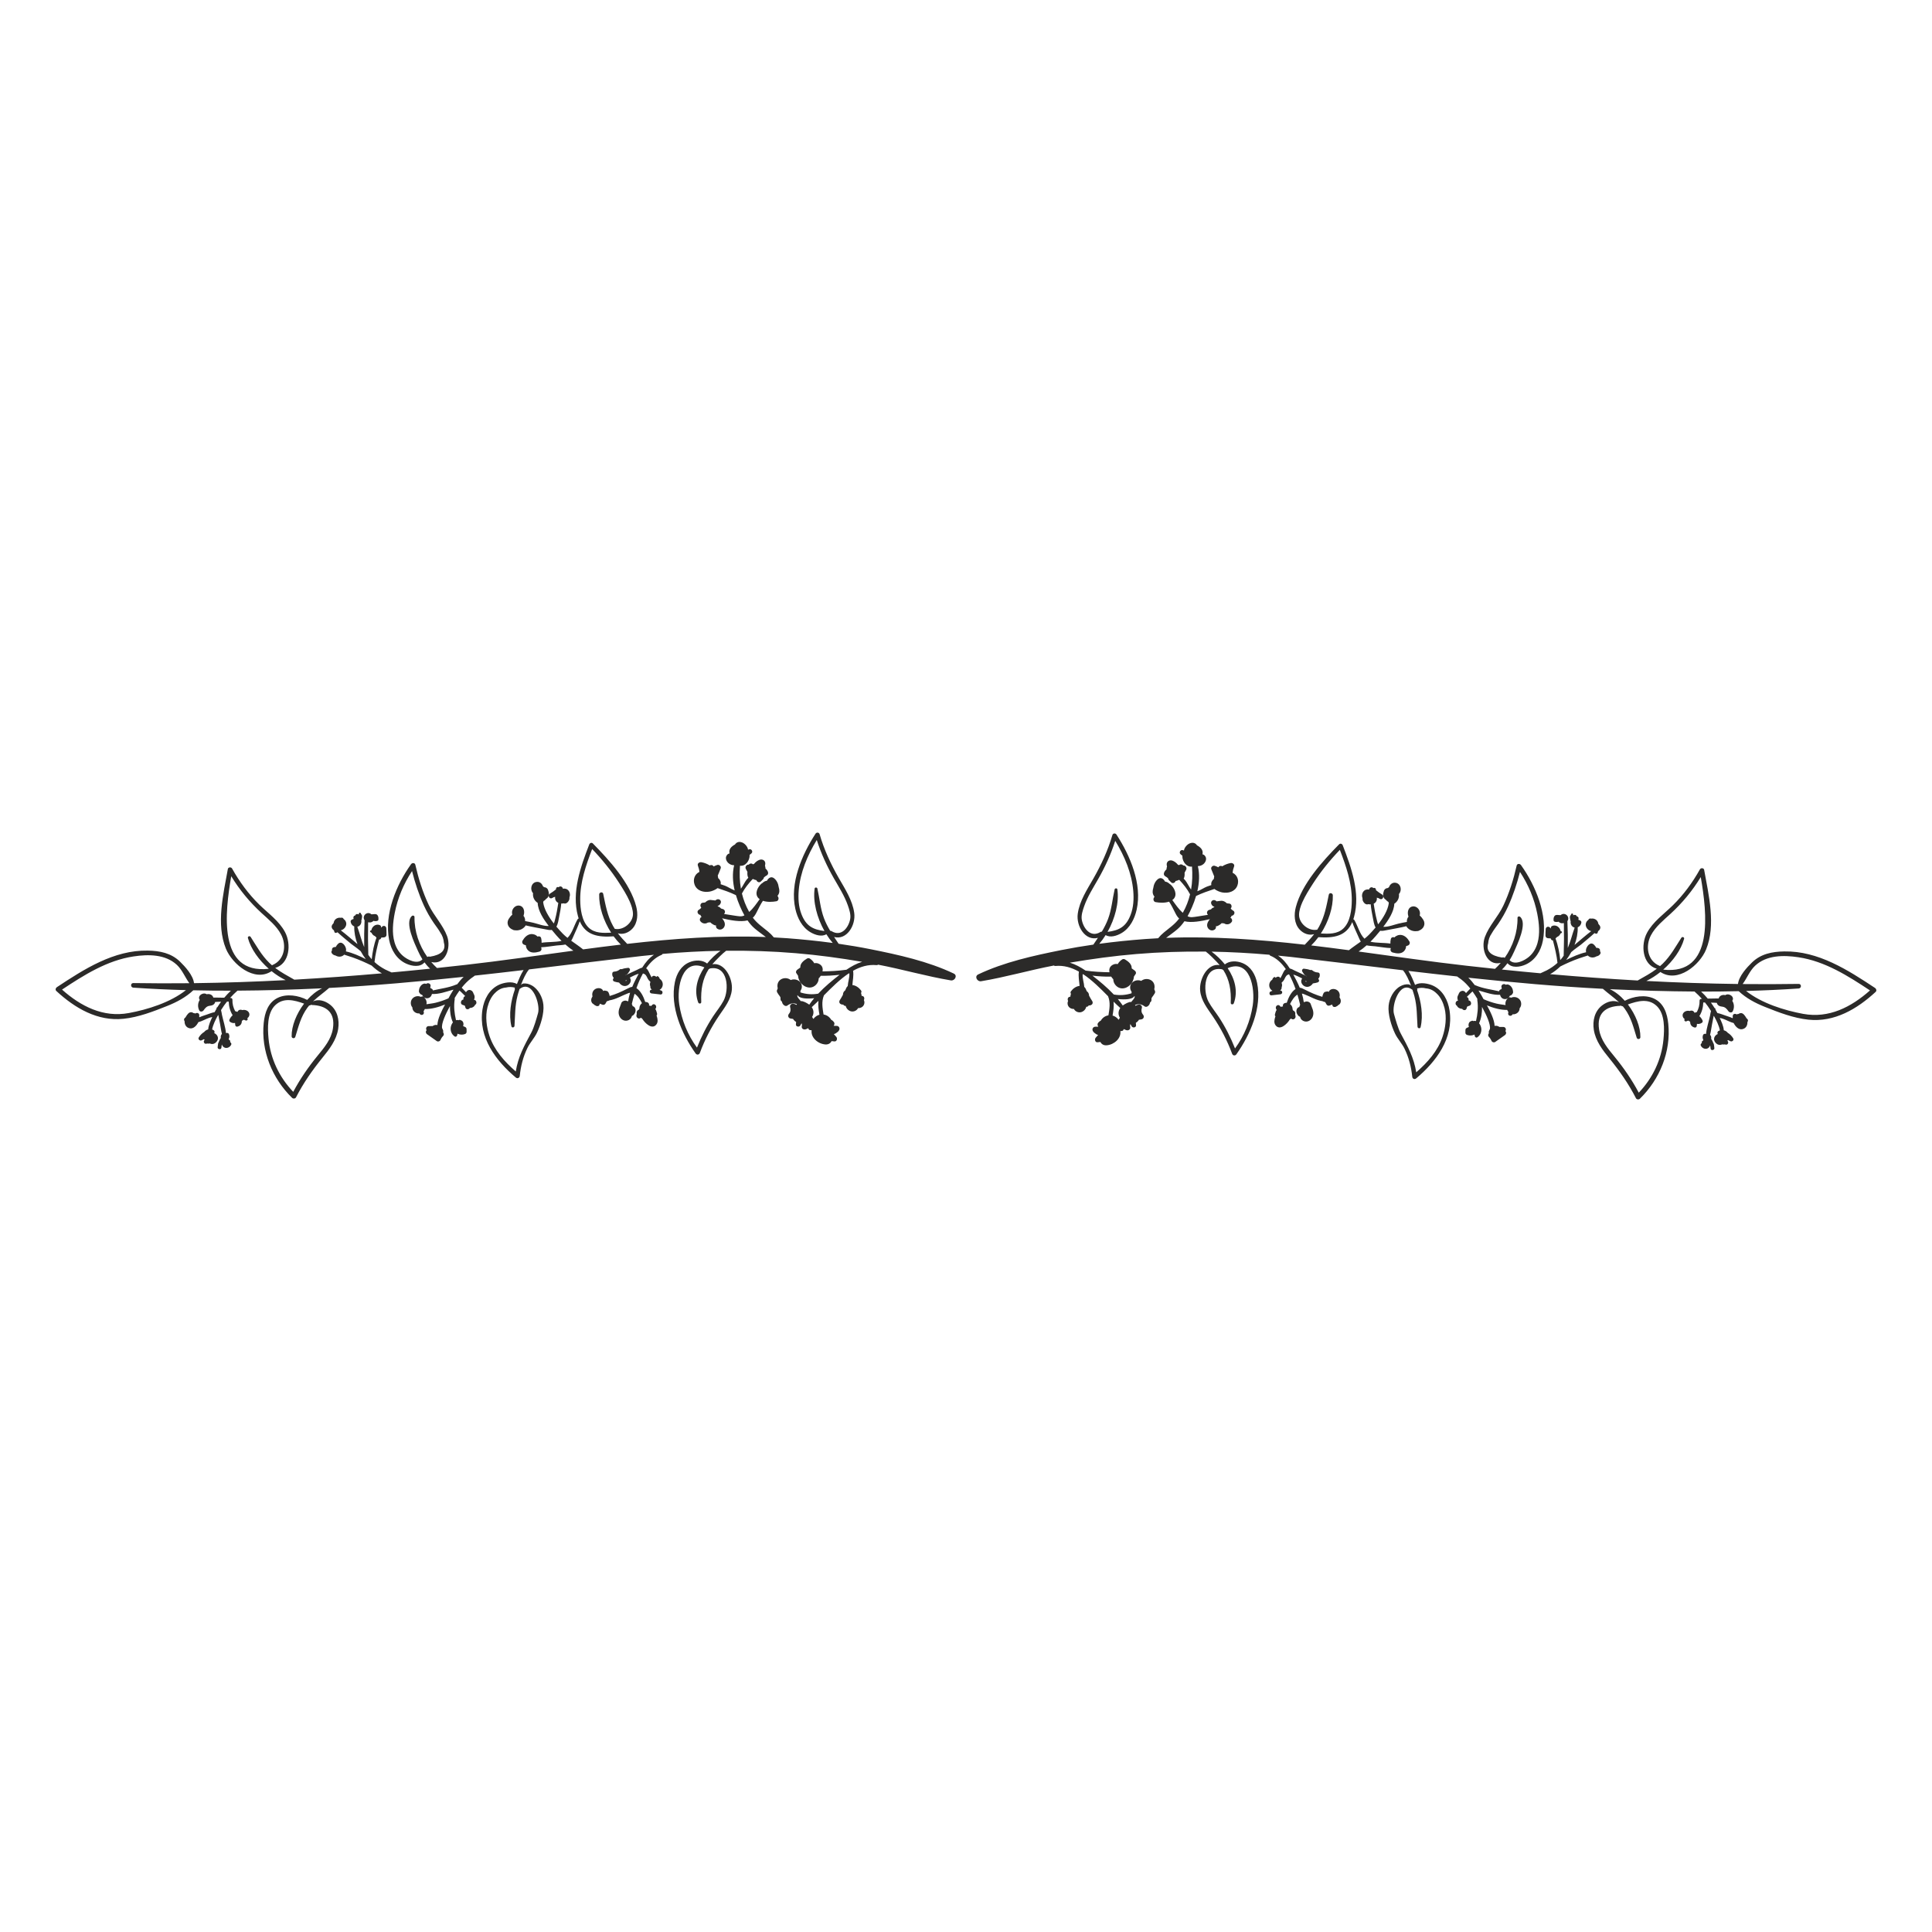 <?xml version="1.0" encoding="UTF-8"?>
<!DOCTYPE svg PUBLIC "-//W3C//DTD SVG 1.1//EN" "http://www.w3.org/Graphics/SVG/1.1/DTD/svg11.dtd">
<!-- Creator: CorelDRAW 2021 (64-Bit) -->
<svg xmlns="http://www.w3.org/2000/svg" xml:space="preserve" width="22in" height="22in" version="1.1" style="shape-rendering:geometricPrecision; text-rendering:geometricPrecision; image-rendering:optimizeQuality; fill-rule:evenodd; clip-rule:evenodd"
viewBox="0 0 22000 22000"
 xmlns:xlink="http://www.w3.org/1999/xlink"
 xmlns:xodm="http://www.corel.com/coreldraw/odm/2003">
 <defs>
  <style type="text/css">
   <![CDATA[
    .fil0 {fill:none}
    .fil1 {fill:#2B2A29}
   ]]>
  </style>
 </defs>
 <g id="Layer_x0020_1">
  <rect class="fil0" width="22000" height="22000"/>
  <path class="fil1" d="M20532.38 11544.98c-212.24,-39.13 -472.19,-120 -649.59,-260.66 199.86,-5.52 399.77,-14.56 599.28,-28.29 33.14,-2.37 33.95,-52.59 0,-52.1 -212.98,3.45 -425.82,3.69 -638.4,1.63 48.93,-66.18 80.32,-151 142.46,-209.11 130.4,-121.68 325.44,-121.17 492.56,-96.03 302.69,45.21 564.17,211.77 815.06,377.82 -213.3,189.24 -467.65,320.92 -761.37,266.74zm-19826.09 -276.29c250.87,-165.96 512.27,-332.5 815.04,-377.72 167.05,-25.15 362.11,-25.73 492.48,95.94 62.17,58.21 93.63,143.05 142.54,209.13 -212.59,2.05 -425.4,1.81 -638.48,-1.65 -33.86,-0.49 -33.04,49.74 0,52.13 199.61,13.72 399.43,22.69 599.26,28.29 -177.28,140.65 -437.24,221.53 -649.5,260.75 -293.7,54.18 -548.04,-77.52 -761.35,-266.85zm2843.85 175.28c164.65,5.11 269.86,84.1 240.76,268.88 -18.97,121.92 -99.13,216.85 -174.76,309.11 -105.7,128.97 -198.68,264.03 -277.02,411.09 -157.82,-164.98 -259.35,-375.74 -281.07,-604.94 -11.33,-118.38 -17.67,-290.51 75.15,-380.69 95.19,-92.55 219.65,-58.2 329.63,-18.99 -87.2,114.19 -143.77,256.16 -141.89,372.72 0.26,24.65 34.86,28.61 41.92,5.5 36.59,-118.12 62.15,-228.36 136.94,-330.96 6.92,-9.44 14.08,-18.24 21.46,-26.96 9.05,1.82 15.87,-1.89 19.81,-8.46 2.75,2.15 5.59,3.45 9.07,3.7zm1344.78 -549.62c-10.86,-5.26 -21.14,-2.54 -28.71,3.45 -93.93,-132.52 -148.94,-294.44 -146.31,-455.25 0.33,-15.85 -18.67,-21.69 -29.59,-12.17 -86.15,74.31 32.56,315.67 68.23,396.07 14.89,33.53 32.06,66.6 51.87,98.07 -60.07,63.38 -172.97,2.38 -221.56,-39.47 -48.07,-41.17 -78.74,-94.28 -96.26,-154.87 -30.87,-106.77 -18.25,-227.12 2.4,-334.15 33.3,-171.9 101.76,-331.54 196.88,-476.94 33.95,134.31 77.76,266 135.13,392.36 32.06,70.28 69.55,135.87 113.2,199.58 24.84,35.93 52.61,70.61 73.98,108.91 24.03,34.7 37.24,72.75 40.2,113.69 25.68,86.24 -27.45,139.83 -159.45,160.71zm268.98 375.42c-23.86,37.26 -43.41,72.42 -57.49,98.57 -47.23,20.65 -95.93,37.82 -146.41,50.08 -34.42,8.13 -69.3,11.58 -104.14,17.17 6.57,-29.92 -4.78,-58.44 -26.47,-78.83 9.3,6.89 20.88,11.19 34.35,10.6 30.67,-1.07 49.17,-23.02 55.25,-48.91 79.34,4.52 156.52,-24.91 233.2,-46.05 4.22,-0.98 7.99,-1.8 11.7,-2.63zm756.03 -10.34c144.1,-107.54 234.25,181.1 206.96,276.36 -18.48,65.52 -45.46,163.6 -76.61,221.79 -81.37,152.25 -150.44,275.71 -177.14,443.57 -128.23,-112.04 -244.81,-241.34 -299.8,-405.5 -33.86,-101.04 -48.91,-221.63 -22.19,-326.76 15.61,-61.33 44.46,-125.62 92.72,-168.45 34.37,-33.28 74.08,-51.87 119.03,-55.23 34.11,-8.72 68.23,-7.9 102.83,2.12 -6.57,2.89 -6.57,12.43 -2.38,17.2 0.26,-0.02 0.26,0 0.26,0.24 -46.51,133.26 -71.68,287.15 -40.19,421.88 4.87,20.88 34.11,14.54 35.18,-4.69 7.9,-116.91 4.26,-230.01 34.68,-344.78 3.72,-13.98 11.6,-41.99 23.28,-76.36 1.3,-0.26 2.28,-0.58 3.38,-1.4zm719.94 -448.59c-42.93,-34.69 -89.94,-65.59 -135.41,-98.66 13.16,-19.81 21.71,-43.32 31.15,-63.94 23.28,-52.04 47.84,-103.58 66.18,-157.5 68.74,159.39 208.56,184.2 385.62,171.55 25.17,34.11 52.69,65.52 81.72,94.05 -143.29,16.94 -286.33,35.19 -429.27,54.5zm366.4 -233.2c-1.91,-0.26 -3.72,-0.26 -5.35,0 -7.41,-11.28 -14.47,-22.95 -21.14,-35.12 -64.52,-118.21 -84,-235.09 -110.98,-364.32 -5.57,-26.64 -44.95,-19.06 -45.79,6.08 -4.26,137.78 48.91,300.87 136.13,436.26 -89.5,4.45 -186.84,8.13 -255.91,-57.2 -80.04,-75.64 -95.42,-216.2 -96.26,-317.98 -1.8,-199.84 65.1,-392.59 135.96,-577.4 113.62,118.7 216.78,245.88 306.15,384.48 43.64,67.9 88.29,137.92 121.07,212 19.25,43.32 36.75,94.6 37.56,142.44 1.07,98.57 -107.09,187.44 -201.45,170.76zm128.14 586.44c-2.64,4.17 -5.52,7.88 -8.97,11.35 0.84,-5.04 1.4,-9.79 0.58,-15.15 0,-0.72 -0.26,-1.21 -0.26,-2.05 3.96,1.32 6.83,3.44 8.65,5.85zm948.32 -135.64c209.69,-40.69 223.41,242.41 156,367.94 -33.3,62.47 -79.57,117.72 -118.46,176.65 -73.96,112.39 -133.99,231.83 -183.71,356.36 -105.72,-144.01 -175.02,-313.85 -201.73,-490.67 -29.82,-196.72 31.22,-532.2 285.82,-423.52 -81.23,120 -120.52,261.73 -70.04,400 6.57,17.76 35.67,16.36 34.6,-4.78 -6.06,-140.88 14.31,-263.87 85.07,-374.67 5.1,-0.75 9.56,-3.61 12.44,-7.32zm1385.37 -425.66c-5.08,-3.12 -10.04,-3.7 -14.56,-3.45 -26.94,-44.97 -51.29,-91.74 -70.86,-143.54 -41.47,-110.54 -49.14,-224.24 -75.03,-337.93 -3.44,-14.73 -28.87,-16.13 -31.25,0 -21.44,150.67 27.22,333.4 111.8,484.1 -130.02,-16.61 -210.37,-56.56 -262.73,-194.24 -32.79,-86.01 -37.57,-179.29 -30.18,-270.21 16.94,-203.39 99.48,-398.7 205.43,-572.16 48.93,152.25 114.27,295.12 194.01,434.95 56.64,99.13 120.59,199.09 158.96,307.12 16.39,46.76 36.68,106.28 28.04,155.52 -17.17,97.24 -99.45,210.11 -213.63,139.83zm-136.94 952c-25.89,6.89 -50.5,22.7 -69.07,48.42 -4.92,-7.74 -9.79,-15.38 -14.54,-23.02 22.28,-36 20.13,-77.17 -4.12,-111.29 25,-22.46 50.47,-46.79 76.29,-72.19 -5.5,51.8 1.89,104.91 11.44,158.08zm-60.03 -188c-20.13,23.83 -38.31,48.42 -56.06,73.75 -1.05,-0.75 -2.12,-1.82 -3.45,-2.63 -21.69,-15.31 -65.85,-41.52 -94.86,-38.07 -1.63,-3.71 -3.45,-7.65 -7.15,-11.09 -4.99,-5.5 -40.69,-41.76 -28.03,-57.37 20.64,41.83 112.87,43.39 189.56,35.42zm-5001.15 -916.07c0.35,-0.68 0.33,-1.24 0.33,-1.82 0.19,0.58 0.67,1.14 1,1.82l-1.33 0zm-1168.52 538.6c-1.63,0.82 -2.89,1.89 -4.29,2.64 -10.25,-8.97 -20.55,-18.27 -30.9,-28.04 -89.6,-87.8 -145.17,-191.47 -212.26,-295.05 -10.34,-16.19 -36.17,-6.08 -30.99,13 34.14,123.97 125.3,251.13 237.75,350.02 -585.86,65.76 -497.33,-651.48 -427.54,-1054.11 94.93,156.28 209.6,294.79 345.33,419.34 80.09,73.73 169.92,145.18 221.79,243.23 65.3,122.89 42.02,291.09 -98.89,348.97zm-2459.71 295.61c210.7,194.48 468.72,347.3 765.31,316.07 169.29,-17.59 337.37,-82.21 494.38,-145.1 110.82,-44.13 212.84,-98.06 299.57,-179.29 142.45,3.22 285.24,4.85 428.04,4.52 -26.96,25.4 -52.13,52.13 -75.64,79.9 -21.35,-0.81 -42.83,-0.81 -64.2,-0.81 -19.29,0 -39.94,-1.65 -60.09,-0.49 -1.05,-3.22 -2.05,-6.34 -3.71,-9.79 -13.14,-26.47 -45.69,-35.19 -71.58,-28.03 -25.66,-19.57 -70.54,-4.03 -83.61,23.75 -7.29,15.15 -3.87,29.36 4.26,40.45 -23,34.6 -25.07,80.39 -6.08,118.79 10.37,21.04 38.4,16.36 49.66,0 20.48,-29.2 37.4,-48.68 73.82,-52.36 26.73,-2.63 52.85,-14.89 57.88,-42.92 10.12,-0.58 20.39,-1.56 30.41,-1.8 12.51,-0.26 24.91,-0.58 37.24,-0.83 -14.7,19.8 -28.45,40.45 -41.76,61.59 -1.56,0.81 -3.12,1.4 -4.94,2.61 -4.26,2.47 -6.67,7.74 -5.33,12.51 0.25,0.56 0.25,0.98 0.49,1.56 -7.56,13.24 -15.29,26.47 -22.11,40.2 -32.56,5.83 -66.67,20.62 -91.74,28.78 -25.73,8.78 -54.74,17.17 -80.97,29.59 -0.47,-2.07 -1.8,-3.87 -2.87,-5.52 1.3,-8.22 1.63,-16.59 0,-25.56 -2.38,-13.07 -18.59,-20.62 -30.66,-17.17 -6.08,1.47 -12.42,3.68 -18.57,5.76 -0.98,-1.07 -1.81,-2.07 -2.89,-2.89 -3.42,-3.19 -8.13,-3.45 -12.07,-1.63 -6.65,-5.52 -14.31,-9.2 -23.52,-10.27 -29.43,-4.03 -49.49,27.7 -63.31,49.98 -1.21,2.37 -2.05,4.69 -3.35,7.13 -3.45,2.63 -6.67,5.27 -9.56,7.9 -12.17,10.28 -10.6,26.47 -2.37,37.49 -1.31,35.75 15.28,70.37 56.06,79.91 43.83,10.27 80.39,-29.11 100.46,-69.3 42.52,-10.61 83.77,-36.17 124.03,-49.66 10.56,-3.7 22.7,-6.34 34.86,-9.04 -17.17,37.82 -44.22,93.39 -46.53,140.91 -17.73,4.52 -33.86,14.28 -44.95,28.59 -25.31,15.05 -46.79,38.07 -61.91,62.4 -13.12,21.63 12.51,43.32 33.13,33.04 8.15,-4.26 16.35,-8.55 24.33,-12.42 2.65,2.05 5.26,3.87 8.39,5.03 0.02,-0.02 0.33,0 0.33,0.23 -2.12,3.45 -4.04,7.15 -6.08,10.86 -9.28,14.31 2.3,38.06 20.65,35.91 5.26,-0.49 10.51,-1.31 15.78,-2.61 10.04,1.89 19.81,1.3 29.17,-0.58 24.28,11.42 53.85,7.97 77.69,-21.62 31.76,-39.96 6.34,-83.03 -28.62,-96.52 0.61,-0.49 0.84,-1.31 1.4,-2.12 7.67,-10.04 1.49,-25.91 -8.29,-31.64 -5.17,-3.22 -10.86,-5.36 -16.36,-7.15 8.22,-50.31 38.89,-112.88 66.67,-162.37 1.33,-0.81 2.63,-1.79 3.94,-2.63 6.43,32.97 13,66.11 19.31,99.15 7.41,37.46 11.61,78.24 21.62,116.32 -12.16,11.09 -15.03,28.85 -12.4,45.2 -10.02,14.8 -18.27,31.25 -24.35,48.1 -6.31,9.28 -8.39,22.44 -9.43,35.19 -1.4,7.87 -2.14,16.1 -2.63,24.07 -0.81,23.77 39.03,29.59 42.5,5.52 1.31,-9.79 2.7,-19.83 3.94,-29.85 0.84,-2.96 1.4,-5.83 2.21,-8.46 2.07,8.46 5.76,16.35 12.65,23.51 30.11,31.48 79.34,13.14 94.04,-23.02 3.47,-7.97 -2.05,-20.88 -9.78,-24.33 -0.96,-0.26 -2.05,-0.84 -3.12,-1.33 3.15,-10.53 0.51,-22.7 -11.42,-28.52 -1.56,-0.81 -3.13,-1.63 -4.69,-2.47l0 -6.34c8.71,-16.59 10.28,-37.46 1.56,-57.04 -5.26,-11.91 -21.95,-14.8 -32.81,-9.44 -6.55,-70.95 -32.72,-146.01 -46.28,-210.53 -1.79,-9.79 -4.43,-31.9 -10.28,-51.8 1.56,-2.38 3.22,-5.01 4.52,-7.13 19.08,-31.41 40.71,-60.84 63.47,-89.36 6.59,0 13.24,0 19.81,-0.26 1.33,53.69 15.28,109.75 44.65,155.12 -14.54,12.98 -26.63,29.2 -35.7,48.17 -4.99,10.63 -2.61,21.95 7.41,28.55 17.78,11.41 36.74,15.03 55.57,11.41 0.84,7.64 1.47,15.54 2.05,23.26 1.33,12.42 11.42,21.62 24.33,18.43 38.66,-9.46 51.31,-35.86 51.06,-66.01 7.06,-3.47 13.72,-7.41 19.57,-12.52 7.87,1.66 15.61,4.29 22.76,7.74 15.03,7.97 32.72,-12.16 19.22,-24.33 23.54,-15.87 33.14,-46.54 15.38,-70.54 -15.94,-21.2 -46.05,-29.17 -71.35,-22.53 -2.96,-1.07 -5.92,-2.38 -8.81,-2.96 -24.89,-5.17 -40.43,6.92 -46.77,23.51 -7.13,-1.47 -13.98,-3.94 -20.88,-7.06 -1.89,-0.75 -3.44,-1.07 -5.26,-1.33 -20.37,-39.13 -32.56,-80.14 -31.16,-130.02 0.42,-16.19 -13.81,-22.54 -25.98,-19.67 0.02,-0.17 -0.33,-0.72 -0.33,-1.21 26.33,-29.2 54.27,-56.65 83.86,-82.79 309.83,-1.82 619.74,-10.86 929.24,-25.15 11.67,-0.58 23.32,-1 34.93,-1.81 -61.56,28.78 -120.03,75.63 -170.5,132.19 -99.69,-51.31 -231.81,-72.52 -333.41,-24.35 -112.36,53.43 -149.85,170.83 -161.46,286.9 -32.55,316.91 97.24,632.58 322.99,852.87 12.49,12.09 36.24,10.77 44.95,-5.92 83.63,-163.09 185.04,-307.93 300.13,-450.15 79.28,-97.59 159.65,-200.42 179.7,-328.32 16.13,-103.42 -8.62,-213.17 -95.12,-279 -56.13,-42.76 -130.11,-64.71 -191.68,-34.6 57.63,-55.25 123.22,-99.96 183.97,-153.56 512.64,-26.47 1022.61,-71.93 1531.78,-126.44 -25.96,24.33 -50.48,53.69 -72.98,84.1 -2.28,0.24 -4.52,1.07 -6.59,1.89 -89.08,38.31 -179.78,47.25 -270.44,68.71 -1.79,-10.83 -8.94,-19.81 -21.69,-22.28 -2.61,-3.7 -5.85,-6.83 -9.2,-10.02 1.3,-4.29 2.28,-8.65 3.35,-12.91 8.25,-30.41 -28.03,-47.84 -49.89,-29.1 0.03,0 -0.26,0 -0.26,0.26 -6.06,-3.22 -12.49,-5.01 -19.06,-3.96 -34.44,4.78 -60,43.09 -61.66,77.2 -3.45,10.02 -0.74,21.46 6.08,29.59 6.43,11.91 17.01,19.06 29.69,21.69 3.96,8.72 9.2,16.62 16.1,22.93 -1.05,-0.65 -2.14,-1.8 -3.19,-2.54 -7.41,-5.26 -19.24,-2.96 -25.59,2.89 -35.48,-16.94 -80.13,-7.73 -103.97,26.63 -18.48,27.03 -16.36,68.79 5.27,92.79 0.33,25.75 13.8,50.89 44.46,63.54 12.42,4.94 24.33,6.59 35.68,5.26 1.07,1.89 2.14,3.71 3.44,5.27 16.71,23.58 53.69,9.53 46.79,-19.81 -0.72,-3.7 -1.82,-7.41 -2.89,-11.11 6.01,-7.13 10.86,-15.36 13.98,-24.33 75.87,1.81 156.75,-21.69 230.83,-51.54 -37.24,67.67 -85.66,163.6 -87.31,233.72 -14.96,-3.13 -30.89,-1.65 -45.46,6.08 -3.1,1.56 -6.08,3.7 -8.69,5.76 -15.52,0 -30.92,0.33 -46.3,0.33 -24.49,0.23 -35.68,28.52 -22.18,46.77 -13.98,12.75 -9.46,35.67 5.59,46.28 36.75,25.91 73.73,52.13 110.47,77.94 11.68,8.55 33.89,3.19 39.87,-10.27 7.97,-18.18 17.52,-33.56 31.24,-47.61 8.79,-8.71 11.91,-24.33 4.52,-34.93 -0.82,-1.49 -2.05,-2.89 -2.89,-4.1 0.51,-6.43 0.49,-12.52 -0.33,-18.6 0.58,-3.93 -0.23,-8.22 -2.87,-12.16 -1.89,-5.27 -3.96,-10.51 -6.83,-15.87 -0.58,-0.81 -1.4,-1.79 -2.21,-2.63 -12.09,-50.96 39.19,-161.53 89.34,-253.27 -1.21,63.96 7.15,129.3 33.39,186.11 -14.24,17.43 -23.02,40.52 -25.17,60 -4.2,39.39 11.67,77.78 44.97,99.97 13.81,9.2 28.52,-3.45 30.15,-17.18 0.51,-4.78 1.07,-9.46 1.65,-14.3 26.15,12.42 55.97,14.89 84.84,4.84 11.11,-3.77 19.81,-13.47 19.48,-25.98 0,-10.35 -0.26,-20.62 -0.49,-30.97 -0.32,-12.91 -8.15,-20.9 -19.57,-25.58 -6.57,-2.87 -13.24,-5.57 -19.81,-8.46 5.5,-14.56 6.08,-31.25 -0.83,-45.79 -5.74,-11.84 -15.61,-18.74 -26.38,-21.37 -7.13,-5.59 -17.43,-5.36 -24.59,0.23 -5.83,-2.12 -12,-3.12 -18.57,-2.61 -3.7,0.24 -7.15,1.31 -10.6,2.38 -17.41,-77.94 -27.71,-153.82 -14.73,-237.98 0.75,-4.94 0.26,-9.78 -1.05,-13.98 10.28,-17.18 19.22,-31.48 24.81,-40.46 9.79,-15.28 20.13,-30.41 30.67,-44.95 11.35,8.79 23.52,21.11 40.43,38.06 8.25,8.22 16.12,16.12 24.35,24.09 -1.63,1.07 -2.89,2.38 -4.78,3.45 -13.7,7.64 -18.17,22.53 -14.8,36.26 -28.75,0.98 -40.94,47.26 -13.24,59.68 9.04,4.03 17.69,6.89 26.73,9.53 5.03,5.59 6.64,14.56 8.71,22.2 7.16,26.12 38.87,24.33 50.7,4.52 25.52,0.72 50.57,-13.72 60.1,-36.02 23.77,-10.83 16.94,-50.96 -7.74,-56.04 -1.8,-0.26 -3.68,-0.42 -5.5,-0.74 4.45,-9.04 7.41,-19.32 7.41,-30.92 0,-12.72 -3.97,-25.96 -11.12,-36.49 -2.35,-8.71 -6.15,-16.69 -11.09,-23.51 -0.24,-0.58 -0.26,-1.15 -0.58,-1.31 -2.29,-5.03 -6.57,-8.48 -11.09,-11.11 -0.23,0 -0.23,-0.33 -0.58,-0.33 -1.21,-0.72 -2.28,-1.31 -3.61,-1.89 -2.93,-1.49 -5.59,-3.38 -9.04,-4.43 -22.44,-7.08 -41.76,5.83 -50.7,23.84 -16.13,-17.52 -32.56,-34.7 -49.26,-51.54 30.43,-38.15 64.06,-73.59 102.93,-103.67 19.9,-15.29 34.86,-23.84 47.09,-34.11 185.06,-20.06 369.85,-41.5 554.63,-63.22 -32.76,50.57 -55.81,112.38 -72.98,152.58 -0.81,2.38 -1.89,4.78 -2.89,7.15 -55.3,-36.74 -153.31,-15.96 -205.17,8.39 -111.29,52.36 -169.76,166.05 -187.52,283.52 -47.49,316.07 152.65,580.78 380.2,772.39 18.24,15.38 42.34,4.84 44.72,-18.5 11.6,-111.31 38.56,-218.34 87.8,-319.29 29.85,-61.07 79.74,-112.61 108.35,-172.94 41.27,-86.47 83.01,-219.41 72.98,-318.05 -8.2,-84 -56.06,-178.15 -132.52,-220.49 -31.04,-17.17 -64.78,-26.14 -100.36,-21.11 -4.82,0.72 -13.24,8.46 -22.02,15.04 24.07,-63.94 56.13,-135.3 91.74,-176 425.65,-50.54 851.06,-103.16 1277.28,-152.07 48.28,-5.52 96.68,-10.02 145.1,-14.8 -55.32,37.24 -97.5,88.29 -134.08,146.48 -21.85,5.03 -43.57,18.5 -61.91,26.98 -42.15,19.81 -87.13,38.31 -128.14,61.56 -0.26,-0.49 -0.51,-1.33 -0.84,-1.89 23.54,-5.76 34.11,-29.04 49,-51.54 8.65,-12.91 -2.63,-34.6 -18.83,-32.72 -23.81,2.28 -49.65,6.57 -72.75,15.54 -7.29,-2.89 -16.1,-2.07 -23.77,4.26 -17.89,14.8 -38.05,21.95 -61.31,23.19 -9.28,0.33 -19.32,6.31 -21.37,16.19 -4.76,23.26 2.61,41.43 16.1,54.99 -2.37,3.94 -4.78,7.65 -6.9,11.35 -6.83,11.91 -0.51,25.96 12.17,30.08 12.19,4.03 33.53,9.62 55.48,12.26 10.37,15.03 24.09,27.78 41.52,34.6 31.81,12.4 66.67,-1.65 83.84,-30.67 11.11,-18.82 10.5,-39.38 0,-54.99 0.02,-2.63 -0.49,-4.78 -1.57,-6.57 31.97,-16.22 67.07,-34.37 99.39,-42.92 -25.89,48.17 -52.13,97.91 -73.24,149.46 -18.74,1.31 -36.52,10.77 -57.95,21.6 -66.6,34.12 -129,61.59 -199.02,82.21 -5.82,-28.03 -15.05,-59.67 -43.41,-58.7 -9.2,-4.69 -20.88,-4.43 -30.34,2.73 -1.05,-5.01 -3.45,-9.88 -6.9,-13.98 -22.68,-27.54 -67.16,-23.83 -92.56,-2.7 -23.49,19.55 -29.52,50.22 -22.7,78.57 -15.59,21.62 -20.88,49.4 -4.52,73.4 3.47,5.1 7.74,7.99 12.42,10.37 10.28,10.28 23.1,18.5 34.35,23.25 14.31,6.08 35.19,2.89 38.89,-15.87 0.58,-3.19 0.81,-6.31 1.33,-9.53 11.09,4.77 22.51,8.71 33.6,12.42 11.6,3.7 25.91,-2.63 31.9,-12.91 4.87,-9.04 9.79,-17.75 14.89,-26.47 8.22,-2.14 16.36,-4.43 24.56,-7.9 1.58,-0.56 3.21,-1.63 4.54,-2.61 80.06,-13.26 138.51,-52.94 215.45,-81.72 7.15,-2.7 14.05,-4.29 20.88,-5.01 -9.86,31.71 -17.18,63.94 -20.88,96.75 -4.52,-1.4 -9.05,-2.47 -13.5,-2.7 -2.38,-1 -4.52,-2.07 -6.83,-2.89 -20.44,-5.85 -45.28,2.37 -56.39,21.37 -2.84,5.33 -5.5,12 -6.9,19.15 -3.12,5.5 -5.5,11.61 -7.06,18.18 -17.27,38.87 -28.13,81.21 -8,121.33 20.16,39.94 66.11,60.26 106.8,38.15 18.01,-9.62 30.18,-26.8 33.53,-44.97 0.84,-0.26 1.98,-0.58 2.72,-1.07 11.35,-5.01 18.74,-11.67 23.26,-18.99 12.19,-15.38 18.5,-35.75 15.05,-54.74 -3.44,-19.41 -16.12,-34.7 -32.71,-37.08 -1.4,-8.48 -4.52,-16.94 -9.3,-24.51 8.72,-37.14 18.99,-76.2 31.25,-116.39 33.53,19.81 61.31,61.07 84.26,106.79 -18.5,13.96 -30.34,37.31 -29.27,61.15 -2.96,4.45 -4.78,8.97 -6.17,12.91 -5.24,1.56 -10.02,3.96 -13.47,7.41 -10.86,10.35 -13.49,25.63 -10.05,38.8 -0.98,5.34 -2.37,10.86 -3.7,16.2 -5.5,24.07 21.13,48.81 43.9,33.85 2.72,-1.89 5.27,-3.45 7.9,-5.08 4.52,4.76 9.3,9.2 14.63,12.65 29.27,49.24 114.18,132 163,61.15 17.78,-25.63 11.68,-60.33 2.96,-88.11 -0.72,-2.89 -2.12,-6.01 -3.61,-9.72 5.78,-6.9 8.13,-15.85 5.17,-25.63 -5.48,-17.76 -8.46,-35.67 -18.97,-47.84 4.19,-5.85 7.64,-12.75 9.28,-20.65 4.7,-25.4 -25.72,-47.84 -45.79,-26.7 -3.44,3.68 -6.31,7.64 -8.71,11.32 -3.94,-1.07 -14.8,-2.61 -27.45,-4.52 6.59,-15.29 -3.22,-31.65 -18.34,-37.24 -8.2,-2.86 -16.03,-4.01 -24,-3.68 -20.88,-65.03 -52.69,-126.11 -100.2,-157.36 20.3,-57.3 44.65,-114.41 74.05,-167.03 12.68,2.63 23.77,8.79 32.72,19.57 13.75,16.85 19.41,40.76 34.37,58.11 5.61,6.9 11.93,12.98 18.24,18.57 -4.17,9.46 -6.57,19.81 -5.75,31.15 0.51,6.67 2.4,12.98 4.68,19 -1.79,18.31 6.08,30.41 18.34,37.07 -1.4,0.23 -2.47,0.49 -4.04,0.49 -28.03,2.47 -27.21,40.29 0,43.41 34.11,3.94 68.23,7.87 102.02,11.84 26.24,2.86 30.67,-39.29 6.08,-45.21 -6.31,-1.59 -12.07,-3.87 -17.66,-6.83 2.96,-1.33 5.01,-3.45 7.65,-5.26 1.3,-0.82 2.7,-1.82 3.94,-2.96 1.65,-1.56 3.22,-2.89 4.84,-4.52 2.89,-2.89 5.53,-6.02 8.16,-9.7 23.26,-34.95 11.91,-83.37 -22.46,-103.41 -2.61,-11.84 -9.53,-22.44 -22.02,-29.85 -5.5,-3.2 -11.51,0 -13.49,5.5 -0.21,0.84 -0.49,1.33 -0.65,2.15 -5.31,-3.71 -11.19,-7.15 -17.17,-9.79 -13.56,-6.08 -33.69,-2.61 -36.84,14.8 -0.31,0.84 -0.33,1.66 -0.33,2.15 -14.45,-21.7 -24,-46.05 -38.06,-73.24 -6.31,-12.42 -14.7,-24.09 -26.15,-31.97 47.61,-68.81 105.23,-124.23 175.58,-152.84 5.78,-2.38 9.46,-6.32 11.61,-11.09 219.41,-19.58 438.89,-31.48 658.54,-35.42 -55.23,40.76 -107.28,89.85 -151.19,145.07 -53.92,-43.55 -135.87,-41.99 -201.46,-14.8 -94.63,39.13 -145.59,129.07 -165.73,225.82 -58.11,280.81 78.02,590.05 236.09,813.17 13.5,19.06 39.87,15.94 48.07,-6.02 56.58,-152.07 129.56,-293.69 220.72,-427.21 61.91,-90.74 132.78,-178.71 143.61,-291.91 12.44,-128.49 -81.11,-314.6 -222.11,-291.08 10.62,-12.65 21.72,-25.15 33.88,-37.47 24.35,-24.68 77.17,-81.23 123.48,-116.07 264.13,-2.72 528.49,5.5 792.59,27.78 253.78,21.04 505.4,55.41 756.03,98.31 -63.45,18.73 -122.31,51.54 -179.19,90.18 -91.25,12.91 -181.43,17.34 -272.26,18.99 6.57,-31.25 0.23,-61.89 -32.56,-82.21 -20.65,-12.65 -41.27,-15.12 -61.4,-10.83 -11.51,-20.97 -28.7,-38.89 -50.99,-53.43 -9.2,-5.85 -22.44,-5.36 -31.48,0 -36.75,22.18 -79.81,54.74 -76.36,102.34 -11.65,8.14 -23.02,16.36 -34.6,24.82 -11.44,8.13 -20.07,25.89 -10.37,39.38 6.92,9.2 13.49,19.22 19.57,29.43 3.45,69.69 64.78,136.94 137.2,134.24 53.11,-2.15 98.06,-52.29 97.82,-104.74 7.15,-6.83 13.72,-14.54 19.06,-22.93 1.23,-2.15 2.63,-4.27 3.94,-6.41 71.7,1.63 143.28,-2.89 214.63,-11.35 -84.49,65.34 -169.17,135.88 -243.48,214.96 -69.2,12.33 -135.55,7.15 -202.22,-13.81 0.58,-3.68 0.58,-7.39 -0.58,-10.83 -0.23,-1 -0.74,-1.82 -0.98,-3.13 2.14,-3.22 3.94,-6.33 5.01,-10.04 10.04,-15.61 15.12,-34.67 11.35,-55.81 -10.26,-57.63 -76.36,-81.95 -125.36,-61.57 -59.65,-47.11 -159.9,-12.67 -151.09,78.02 0.42,5.83 1.46,11.58 3.12,17.18 -0.47,1.3 -1.3,2.37 -1.89,3.61 -1.05,2.47 -1.56,5.1 -2.31,7.41 -0.33,0.82 -0.81,1.15 -1.4,1.96 -8.94,13.4 -4.68,31.41 5.92,42.5 0,0.26 0.17,0.49 0.17,0.81 5.03,11.68 25.4,32.23 30.92,47.52 0,6.33 0.24,12.74 0.24,19.15 0.02,12.68 7.15,22.12 16.52,27.96 2.3,17.67 10.27,33.63 29.85,45.21 8.39,5.01 22.44,6.33 30.67,0 32.48,-25.07 70.54,-33.86 109.41,-16.36 0.02,0 0,0 0.26,0 -1.56,2.87 -2.89,5.76 -3.96,8.72 -10.25,-5.85 -21.44,-10.53 -34.6,-13.56 -22.44,-4.94 -45.79,14.87 -38.63,38.63 8.48,28.61 5.59,53.43 -13.72,76.45 -17.89,21.69 -5.82,51.29 22.21,53.92 8.71,0.5 16.92,1.89 25.4,3.71 1.33,2.28 2.12,4.76 3.45,6.83 8.71,12.39 19.32,21.43 30.83,28.03 -0.65,8.94 -1.23,17.98 -2.31,26.96 -2.63,27.29 36.98,34.68 49.73,13.47 5.03,-8.63 9.79,-17.43 14.47,-25.8 0.61,0.39 1.4,0.98 2.15,1.79 -2.12,3.38 -1.33,8.71 2.38,10.53 0.26,0 0.26,0 0.26,0 -1.05,8.95 -2.31,17.99 -2.89,27.29 -1.28,27.22 28.03,36.66 48.68,28.03 8.71,-3.7 17.43,-7.48 26.15,-11.19 2.05,13.24 11.42,24.09 29.08,22.28 2.98,0.49 6.08,1.23 8.97,1.81 -11.33,82.21 70.86,153.89 154.96,160.71 32.81,2.61 58.93,-11.11 72.16,-37.82 10.63,1.15 21.37,2.47 32.23,3.45 28.28,2.87 37,-34.12 21.46,-51.8 -9.21,-10.6 -18.83,-21.37 -28.03,-31.97 5.78,-2.7 12.65,-1.3 23.51,-9.53 15.61,-11.61 27.45,-17.17 37.24,-35.67 11.09,-21.46 -2.63,-47.61 -27.78,-48.1 -11.28,0 -22.7,-0.33 -34.04,-0.58 0,-0.23 -0.26,-0.81 -0.49,-1.05 1.82,-2.89 3.71,-5.27 4.92,-8.39 5.61,-13.23 4.87,-24.33 -4.43,-35.77 -8.95,-10.86 -18.73,-18.74 -29.59,-24.33 -19.8,-33.88 -52.13,-54.18 -86.47,-59.44 -11.83,-72.42 -25.07,-145.17 3.94,-217.1 0.02,-0.24 0,-0.49 0.26,-0.82 87.61,-88.29 180.26,-181.59 281.3,-249 2.63,-0.23 5.59,-0.81 8.3,-1.3 3.15,53.17 -15.94,94.95 -18.57,144.35 -14.54,11.68 -20.39,31.16 -28.85,49.72 -14.71,9.54 -25.07,25.07 -25.92,49.4l0.03 0.84c-11.68,21.69 -23.77,43.06 -37.26,63.71 -6.55,10.51 -5.1,28.26 4.68,36.49 11.21,9.21 24.33,12.42 36.84,10.86 3.44,7.39 9.53,13.24 18.99,14.7 2.89,0.59 5.59,0.59 8.56,0.81 5.75,22.79 18.64,42.34 43.32,55.25 36.42,19.32 80.78,2.63 97.57,-30.67 30.08,1.4 60.26,-14.21 69.72,-46.7 4.52,-16.17 2.38,-31.48 -3.7,-44.72 9.3,-16.69 4.78,-42.9 -17.43,-46.61 -3.19,-0.49 -6.08,-1.46 -8.94,-2.63 0,-10.86 -2.14,-21.69 -6.34,-31.39 6.34,-8.22 7.9,-19.08 -0.33,-29.92 -22.93,-30.67 -58.7,-56.58 -97.82,-60.52 3.96,-55.81 16.43,-104.49 7.97,-162.6 83.05,-46.54 171.55,-73.24 267.25,-64.2 7.74,0.81 13.24,-1.65 17.5,-5.33 277.55,53.17 550.37,132.75 828.78,179.28 44.16,7.39 79.83,-55.83 32.72,-78.02 -293.93,-139.83 -628.85,-213.4 -946.9,-277.04 -120.59,-24.09 -242.17,-44.71 -364.09,-62.14 -17.41,-25.98 -34.93,-51.54 -51.78,-77.27 144.61,39.45 249.07,-133.5 229.43,-274.41 -19.81,-144.26 -106.54,-275.7 -177.4,-399.42 -90.57,-158.89 -165.49,-320.68 -216.94,-496.75 -6.39,-21.23 -34.21,-23.86 -46.04,-5.85 -156.01,240.62 -295.58,563.93 -229.99,856.58 23.51,104.39 75.87,208.62 170.48,264.85 54.44,32.56 130.31,56.39 182.41,23.61 22.46,35.65 46.53,68.95 72.78,99.45 -172.72,-23.35 -346.41,-41.01 -519.54,-54.01 -50.22,-3.7 -100.71,-6.64 -150.93,-9.2 -20.13,-24.91 -41.53,-46.35 -66.41,-66.67 -63.63,-52.29 -123.96,-92.56 -172.88,-157.76 20.32,-17.99 32.79,-40.85 46.77,-68.79 22.44,-45.72 43.08,-86.17 67.97,-123.48 49.19,16.68 110.5,13.24 154.4,5.01 20.88,-3.94 29.33,-31.23 19.31,-48.1 -2.63,-4.43 -5.03,-9.28 -7.73,-14.05 2.15,-2.63 4.52,-5.01 6.41,-7.55 19.24,-28.39 17.17,-59.54 7.9,-89.46 -5.01,-40.19 -23.28,-80.39 -55.48,-104.14 -32,-23.51 -63.48,-0.58 -78.6,29.6 -20.04,2.7 -37.98,11.91 -52.04,26.47 -3.1,1.31 -6.41,3.19 -9.3,5.5 -43.31,36.49 -82.19,112.87 -38.8,163.09 5.03,5.92 11.02,10.6 17.2,15.12 -36.84,50.47 -70.37,102.27 -119.44,145.43 -38.96,-69.3 -65.62,-139.09 -82.79,-210.21 33.3,-62.64 74.8,-113.43 120.26,-162.35 2.4,-0.74 4.45,-1.56 6.67,-2.63 12.09,6.57 24.74,10.86 38.24,13.24 6.15,20.3 32.55,33.04 51.12,14.31 8.39,-8.46 16.85,-16.94 25.31,-25.5 5.61,-5.75 7.99,-12.32 8.48,-19.22 9.55,-9.2 20.62,-17.2 33.53,-24.09 11.93,-6.57 17.75,-22.11 14.05,-35.19 -5.08,-17.59 -15.62,-32.13 -29.43,-42.73 0.61,-10.6 -1.24,-21.2 -5.76,-30.99 0.58,-1.89 0.83,-3.38 1.07,-5.01 2.07,-10.79 4.29,-23.02 1,-34.11 -7.55,-28.22 -37.26,-38.56 -63.64,-29.27 -23.51,8.2 -45.79,25.07 -61.89,45.7 -4.52,1.56 -8.97,3.45 -13.5,5.85 -12.07,-13.49 -36.16,-11.93 -47.83,3.69 -21.93,-4.27 -46.05,24.09 -33.53,47.61 6.08,11.35 12.07,22.93 18.41,34.37 -2.05,25.15 -0.42,50.47 10.35,67.07 -6.31,6.89 -12.65,13.72 -18.74,20.88 -17.41,19.81 -43.15,73.33 -65.59,104.25 -14.8,-84.84 -17.2,-171.9 -10.6,-262.07 62.5,8.78 108.66,-56.48 109.73,-114.11 0.03,-3.03 -0.81,-5.66 -1.3,-8.2 7.67,-5.85 15.61,-12.42 23.02,-19.31 19.83,-18.27 -0.84,-53.69 -26.47,-45.46 -4.43,1.31 -8.71,2.87 -13.24,4.52 -4.1,-33.72 -35.35,-68.23 -62.89,-80.4 -38.28,-16.7 -68.49,-5.59 -85.66,21.11 -39.38,21.14 -73.73,52.87 -62.64,100.71 0.26,0.49 0.49,1.07 0.49,1.89 -10.51,0.49 -21.95,6.83 -32.23,21.95 -19.78,29.33 -4.42,66.34 19.58,87.71 18.24,16.1 41.43,24.09 65.1,24.09 -22.28,92.23 -16.19,191.35 5.76,286.54 -37.23,-12.91 -79.57,-42.09 -108.68,-52.85 -17.18,-6.57 -34.05,-12.42 -51.06,-17.67 3.96,-15.38 1.65,-32.06 -10.51,-50.08 -5.57,-8.39 -11.35,-14.47 -17.69,-19.48 -0.3,-6.08 -0.82,-12.42 -2.22,-18.5 -0.39,-3.44 -1.56,-6.64 -2.3,-9.85 11.93,-26.96 22.69,-54.41 33.55,-82.7 8.72,-22.76 -17.2,-45.46 -38.56,-38.89 -14.8,4.52 -28.85,10.63 -42.34,17.52 -7.61,-16.19 -28.59,-21.46 -43.31,-11.44 -29.66,-18.74 -63.22,-31.48 -96.26,-37.24 -21.11,-3.68 -48.91,14.31 -39.13,39.15 9.23,23.49 15.12,47.58 17.18,71.35 -54.97,26.12 -76.2,88.04 -54.51,145.92 26.24,70.12 104.39,91 172.13,78.25 25.68,-4.69 62.4,-18.74 89.69,-39.61 70.54,23.52 140.33,47 208.55,80.07 12.91,44.2 28.78,86.96 46.21,126.93 15.38,34.84 31.81,69.79 50.48,103.65 -35.1,17.43 -62.08,10.02 -120.43,1.56 -32.07,-4.52 -63.8,-10.02 -95.78,-15.03 -5.24,-0.84 -10.53,-1.56 -15.63,-2.4 1.91,-2.87 4.29,-6.08 6.11,-9.04 11.09,-18.5 0,-40.69 -18.99,-47.03 -6.57,-2.12 -13.24,-3.68 -19.57,-5.5 -2.12,-1.89 -4.52,-3.7 -6.83,-5.33 -2.7,-4.03 -5.92,-7.41 -10.12,-9.79 -8.44,-4.69 -16.68,-8.71 -25.07,-11.6 2.07,-1.89 4.52,-3.45 6.33,-5.33 10.54,-3.45 20.07,-11.09 28.27,-26.64 17.78,-35.19 -23,-62.47 -51.52,-39.94 -2.63,2.12 -4.78,4.17 -7.15,6.31 -9.76,-1.3 -53.2,-6.82 -58.46,-6.57 -17.15,1.57 -31.72,7.32 -45.44,17.67 -4.52,3.21 -8.71,7.15 -12.67,11.11 -10.35,1.05 -20.62,2.12 -31.23,3.94 -20.06,3.45 -28.87,30.66 -18.83,46.53 1.89,3.19 3.7,6.64 5.59,9.86 -7.41,8.95 -15.87,16.94 -26.4,22.44 -31.48,16.61 -12.17,59.19 17.2,59.19 1.31,8.97 6.57,17.18 13.96,22.44 -1.79,0.83 -3.45,1.89 -5.24,2.96 -14.87,7.41 -20.39,29.92 -11.44,43.67 20.65,31.23 61.08,37.24 89.36,16.59 7.41,2.37 15.38,1.81 23.26,-2.64 13.74,13.49 30.17,25.07 49.49,33.63 6.33,2.63 12.65,3.45 18.83,2.89 -4.52,13.72 1.8,30.41 14.47,38.63 40.2,26.38 87.29,-8.23 85.4,-53.2 -1.07,-25.89 -16.43,-46.54 -31.97,-66.34 96.26,23.02 211.19,44.39 290.02,23.84 23.77,34.04 50.47,65.78 82.21,92.74 41.76,35.42 84.81,64.78 126.09,96.75 -527.98,-20.65 -1053.76,17.66 -1578.57,77.76 -37.24,-38.64 -73.73,-77.27 -106.54,-120.26 58.14,17.92 122.66,-5.92 166.06,-53.52 62.17,-67.65 64.78,-169.41 42.5,-253.76 -69.44,-265.69 -304.81,-524.3 -492.72,-715.42 -14.05,-14.56 -35.19,-6.01 -41.59,10.86 -97.5,253.25 -203.22,542.78 -128.42,816.69 2.4,9.2 5.27,17.69 8.15,26.47 -4.19,0.49 -8.15,2.3 -10.79,6.57 -39.68,64.2 -61.56,161.79 -116.56,214.07 -18.22,-14.73 -36.26,-29.85 -52.69,-46.79 -21.95,-22.37 -47.52,-50.15 -73.75,-81.14 19.34,-32.22 24.58,-79.32 31.15,-111.06 10.37,-50.15 19.9,-101.44 24.35,-152.98 6.9,1.33 14.54,1.33 23.26,-0.58 1.33,-0.23 2.47,-0.81 3.7,-1.4 21.95,11.19 47.84,-6.96 59.75,-32.13 2.63,-3.44 4.03,-7.48 4.52,-11.42 1.58,-5.75 2.63,-11.6 2.4,-17.2 0,-2.05 -0.26,-3.94 -0.26,-6.08 9.81,-23.75 7.41,-52.36 -8.22,-74.22 -16.92,-23.51 -42.25,-29.69 -66.9,-24.91 -1.8,-19.83 -27.48,-36 -47.03,-18.01 -0.49,0.58 -1.32,1.17 -1.89,1.65 -14.54,-9.04 -31.74,6.08 -29.04,22.68 0.28,0.32 0.26,0.58 0.26,0.83 -22.5,18.25 -45.78,35.19 -71.19,50.22 -28.2,20.88 -3.12,67.15 28.36,48.42 10.04,-7.48 21.37,-11.67 33.04,-12.98 -2.7,17.76 0.49,35.91 13,51.55 5.99,7.71 13.72,13.23 22.44,16.69 -5.25,33.04 -10.12,66.34 -16.45,99.13 -5.5,28.29 -11.35,56.32 -18.74,84.03 -6.67,24.07 -8.72,39.45 -16.45,51.29 -56.79,-72.91 -109.17,-158.83 -120.52,-239.8 0.02,-0.17 0.26,-0.17 0.26,-0.5 1.89,-4.75 3.22,-9.53 3.94,-14.54 11.44,-5.01 22.04,-14.8 30.43,-25.39 24.59,-13.98 33.85,-42.5 29.43,-68.98 0,-1.33 -0.33,-2.38 -0.58,-3.7 -0.49,-2.15 -1.07,-4.2 -1.65,-6.08 -0.72,-2.38 -0.72,-4.43 -1.8,-6.89 0,-0.26 -0.26,-0.5 -0.26,-0.75 -4.26,-24.59 -19.22,-44.46 -49.72,-46.02 -2.87,-3.47 -6.34,-6.34 -10.04,-8.97 -0.72,-0.49 -1.56,-0.82 -2.38,-1.07 -11.07,-32.56 -40.11,-57.63 -79.58,-48.91 -57.6,12.65 -69.46,88.78 -33.27,127.18 -6.08,44.37 15.35,87.29 52.59,110.48 3.47,91.25 68,188 125.3,262.57 -53.59,4.75 -126.37,-25.17 -173.37,-35.93 -31.74,-7.41 -63.54,-13.72 -95.21,-19.41 1.82,-21.37 -3.94,-43.32 -18.24,-59.91 2.89,-8.55 5.27,-17.2 6.57,-26.24 5.29,-39.61 -9.69,-84.33 -54.67,-90.41 -41.25,-5.59 -77.27,29.59 -82.28,69.3 -1.56,12.17 -0.24,23.51 2.96,34.11 -17.99,15.29 -32.79,34.67 -42.34,51.03 -27.91,48.35 -2.37,100.97 47.87,120.29 1.07,0.49 2.12,0.72 3.19,0.98 5.01,4.26 11.61,6.34 19.09,5.1 44.07,7.65 90.41,-9.79 118.37,-45.23 2.47,-2.87 4.26,-6.31 5.57,-10.02 70.88,17.17 143.05,29.27 214.15,42.73 28.06,5.11 57.14,13.75 83.86,9.05 0.49,0.58 0.98,1.07 1.24,1.58 30.5,37.8 67.71,81.21 109.73,123.13 -73.73,16.52 -152.23,10.11 -227.06,21.2 1,-17.75 -1.05,-35.67 -5.08,-51.87 -5.24,-20.88 -25.33,-25.3 -41.52,-18.41 -19.55,-21.46 -50.22,-32.06 -79.09,-27.54 -41.48,6.67 -70.77,39.13 -90.83,73.5 -10.83,18.57 -0.56,41.26 19.24,47.35 6.08,1.89 12.23,3.7 18.25,5.85 -0.24,22.44 10.6,45.2 27.54,60.72 34.86,32.06 85.66,22.79 126.92,11.44 12.65,-3.45 24.82,-17.17 23.52,-30.92 -0.56,-6.64 -1.91,-12.98 -4.03,-18.81 58.44,-1.59 118.7,-13.74 175.84,-20.06 26.96,-3.22 66.57,-3.44 100.2,-11.19 28.78,25.73 59.19,49.73 90.67,70.37 -410.02,55.55 -819.58,115.48 -1229.04,161.85 -108.17,12.33 -216.03,24 -323.96,35.35 -23.17,-21.13 -44.79,-43.9 -65.18,-67.9 157.03,38.89 231.57,-157.83 180.03,-295.84 -47.61,-127.93 -151.02,-231.34 -209.39,-355.64 -68.46,-145.33 -116.4,-299.71 -152.07,-456.3 -5.5,-24.26 -36.49,-23.77 -48.84,-6.34 -167.1,234.28 -307.03,567.71 -249.56,861.66 22.11,114.11 85.66,221.46 195.08,270.96 65.78,29.83 158.8,43.65 207.81,-14.8 18.99,26.12 40.43,50.71 63.94,72.17 -146.12,15.12 -292.63,29.27 -438.87,42.59 -19,-10.3 -40.2,-16.71 -71.12,-32.81 -44.39,-23.28 -86.24,-51.62 -123.22,-85.66 9.3,-88.62 30.41,-171.32 52.13,-255.91 8.71,0.26 16.91,-3.7 21.69,-13.72 1.33,-2.96 2.37,-6.08 3.44,-9.04 10.3,-0.74 20.39,-1.33 30.67,-1.81 15.54,-1.15 28.78,-12.75 28.78,-29.18 0,-25.07 -0.26,-49.89 -2.4,-75.06 -1.89,-24.33 -27.7,-35.09 -46.44,-19.22 -5.08,4.17 -9.63,8.46 -14.05,12.89 3.96,-13.24 -1.33,-25.07 -15.12,-30.08 -45.44,-17.5 -87.96,18.99 -94.3,58.95 -2.7,1.05 -5.34,2.05 -7.97,2.87 -6.32,2.63 -10.84,11.67 -4.52,17.17 4.8,4.03 9.79,7.15 15.12,9.23 3.71,10.58 10.86,20.62 21.88,29.17 5.1,3.7 10.83,6.57 16.76,9.2 5.52,6.08 13.91,11.67 16.61,18.02 -29.41,77.66 -44.72,161.76 -54.02,244.46 -0.72,-0.74 -1.24,-1.24 -2.05,-2.05 -13.72,-15.29 -25.89,-31.25 -36.74,-47.61 -3.69,-123.45 -4.76,-247.19 -2.15,-370.9 2.98,0.49 5.59,0.75 8.48,0.75 4.78,0.82 9.53,1.4 14.31,1.14 14.54,-1.14 27.78,-7.71 37.8,-17.99 13.98,4.17 29.59,4.19 43.09,0.49 5.78,-1.89 12.65,-7.15 13.47,-13.49 3.4,-24.33 -3.44,-62.38 -33.86,-64.04 -11.35,-0.42 -22.44,0.33 -33.3,2.22 -4.52,-0.82 -8.72,-0.82 -13.15,0.51 -0.33,-0.26 -0.58,-0.51 -0.81,-1.07 -23.83,-22.96 -61.65,-15.15 -78.53,12.39 -11.65,18.5 -9.28,40.71 2.56,56.91 0,0.98 -0.49,1.79 -0.49,2.87 -4.26,100.94 -5.85,201.49 -4.29,302.18 -31.64,-74.57 -49.63,-153.63 -78.25,-232.14 1.17,-0.26 2.21,-0.26 3.19,-0.49 31.5,-8.48 47.84,-41.78 42.1,-71.86 3.71,-6.74 5.5,-14.05 5.5,-22.28 3.96,-14.31 7.15,-36.17 -5.5,-46.51 -1.89,-5.03 -4.28,-9.56 -7.15,-13.98 -6.64,-10.85 -23.28,-4.03 -20.39,8.39 0.58,2.44 0.81,4.52 1.07,6.9 -15.38,-7.74 -32.56,-8.14 -42.34,8.71 -0.82,1.3 -1.23,2.96 -1.81,4.19 -9.77,0.58 -18.83,7.15 -19.32,20.46 -0.23,6.33 0.84,12.09 2.89,17.59 -5.27,1.65 -10.27,3.45 -15.28,5.36 -10.02,3.45 -20.65,13.47 -19.25,25.31 2.89,24.91 19.48,46.37 41.43,54.99 -1.79,66.67 12.17,135.71 36.5,201 -62.94,-52.87 -124.78,-107.38 -190.13,-157.27 29.69,-5.92 55.32,-31.25 61.31,-60.91 5.94,-27.7 -8.13,-53.59 -29.82,-68.71 -0.49,-1 -0.84,-2.07 -1.24,-3.13 -4.03,-8.74 -17.01,-13.49 -25.98,-10.6 -1.04,0.23 -2.05,0.81 -3.12,1.3 -2.94,-0.49 -5.83,-1.3 -8.95,-1.49 -38.63,-1.63 -69.65,24.51 -73.59,61.33 -10.25,10.04 -18.57,21.29 -21.46,33.3 -4.68,19.22 8.22,38.89 24.68,49.33 1.56,7.13 3.68,14.28 6.83,21.2 2.87,6.57 12.23,9.04 18.57,7.39 5.76,-1.3 10.84,-3.68 15.54,-6.9 49.75,46.35 103.07,88.62 154.93,132.26 16.38,13.72 70.54,49.17 109.43,84 17.17,32.06 36.75,62.15 57.86,89.69 -71.81,-36 -150.09,-71.09 -226.54,-87.87 1.91,-8.62 2.63,-17.33 1.63,-26.63 -4.5,-37.82 -48.91,-97.82 -89.34,-61.07 -10.37,9.2 -20.88,22.7 -27.8,37.56 -7.72,-0.32 -15.36,0.49 -22.68,2.63 -11.67,3.13 -21.46,14.8 -20.64,27.22 0.02,2.96 0.74,5.59 1,8.46 -7.15,7.97 -10.28,19.81 -3.96,30.41 10.11,16.61 26.24,25.4 43.64,28.28 14.33,8.72 31.25,13.73 48.84,12.98 20.23,-1.14 37.4,-9.53 49.73,-22.76 32.32,11.35 65.36,20.39 97.82,31.97 73.84,26.24 145.17,57.63 214.96,92.48 34.14,32.65 74.57,64.78 116.65,88.13 -332.33,29.33 -664.69,53.34 -997.21,72.16 -75.96,-43.15 -149.69,-82.02 -217.69,-133.73 165.33,-48.19 184.55,-272.35 111.89,-408.22 -68.15,-127.42 -191.63,-213.4 -292.97,-312.55 -123.71,-121.33 -225.75,-260.33 -310.08,-411.35 -10.51,-18.74 -44.16,-16.61 -48.1,6.08 -51.03,283.7 -135.96,629.53 -21.95,907.06 72.42,176.89 322.5,384.95 518.7,256.79 0.58,-0.33 0.75,-0.81 1,-1.05 51.06,40.92 105.56,75.87 160.55,102.25 -347.41,18.25 -695.12,30.08 -1043.51,34.61 -10.6,-90.41 -101.76,-188.98 -159.39,-245.05 -101.01,-98.07 -228.94,-123.48 -366.72,-125.85 -387.58,-6.9 -725.11,211.19 -1036.1,416.85 -14.31,9.63 -19.22,30.76 -5.5,43.5zm17817.13 164.98c4.01,6.57 10.84,10.28 19.81,8.39 7.48,8.79 14.54,17.41 21.44,26.96 74.82,102.58 100.55,212.82 136.97,331.03 7.15,23.02 41.75,18.99 42.08,-5.59 1.81,-116.56 -54.76,-258.54 -142.05,-372.78 109.98,-39.13 234.53,-73.43 329.72,19.15 92.81,89.99 86.47,262.15 75.05,380.59 -21.69,229.2 -123.24,439.97 -281.07,604.94 -78.15,-146.99 -171.31,-282.12 -277.04,-411.09 -75.59,-92.32 -155.77,-187.25 -174.76,-309.1 -28.99,-184.78 76.22,-263.87 240.87,-268.79 3.47,-0.35 6.31,-1.65 8.97,-3.7zm-1513.23 -706.7c2.89,-41.04 16.1,-79.09 40.12,-113.69 21.46,-38.4 49.24,-73 74.15,-108.94 43.57,-63.71 81.14,-129.3 113.11,-199.67 57.39,-126.35 101.2,-257.95 135.06,-392.27 95.12,145.41 163.58,305.14 196.97,476.85 20.63,107.12 33.28,227.38 2.38,334.24 -17.43,60.51 -48.1,113.69 -96.26,154.95 -48.65,41.69 -161.52,102.83 -221.46,39.29 19.83,-31.39 36.98,-64.43 51.78,-97.99 35.7,-80.39 154.3,-321.73 68.25,-396.13 -10.84,-9.46 -29.92,-3.61 -29.69,12.26 2.63,160.69 -52.29,322.8 -146.15,455.22 -7.74,-6.08 -18.01,-8.69 -28.87,-3.44 -131.92,-20.88 -185.11,-74.54 -159.39,-160.69zm-97.89 538.76c76.69,21.11 153.96,50.47 233.21,45.95 6.15,25.96 24.58,47.84 55.22,48.98 13.49,0.49 25.17,-3.7 34.37,-10.6 -21.63,20.3 -32.98,48.91 -26.38,78.76 -34.93,-5.52 -69.82,-8.97 -104.17,-17.2 -50.47,-12.07 -99.15,-29.27 -146.5,-49.89 -13.96,-26.24 -33.53,-61.4 -57.37,-98.73 3.8,0.82 7.48,1.65 11.6,2.73zm-764.19 -11.7c11.61,34.47 19.48,62.5 23.19,76.46 30.41,114.69 26.73,227.87 34.7,344.78 0.98,19.22 30.41,25.66 35.09,4.78 31.48,-134.92 6.41,-288.72 -40.2,-421.98 0.02,-0.23 0,-0.23 0.33,-0.23 4.22,-4.85 4.2,-14.31 -2.38,-17.18 34.63,-10.11 68.72,-10.95 102.83,-2.14 44.98,3.44 84.59,21.95 118.96,55.16 48.42,42.9 77.17,107.12 92.81,168.43 26.72,105.3 11.68,225.82 -22.28,326.85 -55,164.16 -171.57,293.4 -299.74,405.43 -26.68,-167.87 -95.68,-291.25 -177.14,-443.57 -31.15,-58.11 -58.11,-156.2 -76.69,-221.79 -27.19,-95.12 62.96,-383.81 207.06,-276.29 1,0.81 2.05,1.07 3.45,1.3zm-1152.73 -504.39c29.08,-28.52 56.63,-60 81.7,-94.05 177.14,12.65 316.98,-12.23 385.79,-171.64 18.18,53.92 42.74,105.49 65.99,157.59 9.55,20.62 18.01,44.16 31.24,63.96 -45.46,33.11 -92.55,63.94 -135.38,98.57 -142.96,-19.25 -286.08,-37.49 -429.34,-54.44zm-138.43 -349.53c0.65,-47.84 18.15,-99.13 37.47,-142.47 32.81,-73.98 77.43,-144.1 121.01,-212 89.46,-138.6 192.52,-265.76 306.21,-384.39 70.88,184.81 137.76,377.49 135.87,577.33 -0.81,101.85 -16.11,242.5 -96.26,318.12 -69.02,65.27 -166.21,61.59 -255.9,57.07 87.31,-135.41 140.42,-298.5 136.13,-436.26 -0.8,-25 -40.1,-32.72 -45.7,-6.01 -26.96,129.23 -46.53,246.12 -111.06,364.33 -6.57,12.09 -13.72,23.77 -21.13,35.12 -1.56,-0.26 -3.45,-0.26 -5.27,0 -94.42,16.68 -202.54,-72.1 -201.37,-170.83zm81.88 751.42c0,0.84 -0.28,1.33 -0.28,2.07 -0.81,5.34 -0.23,10.02 0.58,15.12 -3.45,-3.47 -6.41,-7.15 -9.04,-11.44 1.89,-2.3 4.78,-4.43 8.74,-5.76zm-944.61 -122.41c70.83,110.73 91.22,233.65 85.14,374.53 -1.04,21.2 27.96,22.54 34.61,4.85 50.59,-138.35 11.11,-279.98 -70.02,-400 254.57,-108.68 315.65,226.8 285.73,423.51 -26.7,176.81 -96,346.57 -201.72,490.7 -49.63,-124.55 -109.75,-244.06 -183.71,-356.36 -38.89,-59.02 -85.1,-114.27 -118.4,-176.68 -67.46,-125.5 -53.76,-408.62 155.96,-367.94 2.87,3.7 7.39,6.57 12.42,7.39zm-1611.36 -572.95c-8.71,-49.17 11.56,-108.59 28.08,-155.45 38.24,-108.09 102.27,-208.06 158.83,-307.19 79.83,-139.83 145.17,-282.54 194.08,-434.86 106.05,173.37 188.49,368.76 205.43,572.13 7.41,90.83 2.63,184.22 -30.24,270.11 -52.29,137.79 -132.69,177.66 -262.73,194.34 84.61,-150.69 133.26,-333.33 111.87,-484.03 -2.44,-16.2 -27.78,-14.87 -31.22,0 -25.89,113.62 -33.63,227.31 -75.06,337.88 -19.64,51.78 -43.97,98.54 -70.86,143.52 -4.43,-0.23 -9.53,0.26 -14.54,3.45 -114.18,70.37 -196.39,-42.57 -213.63,-139.91zm361.93 933.76c25.98,25.4 51.29,49.73 76.46,72.17 -24.33,34.11 -26.47,75.38 -4.29,111.41 -4.67,7.62 -9.53,15.29 -14.54,22.93 -18.5,-25.56 -43.08,-41.52 -68.97,-48.35 9.56,-53.11 16.94,-106.28 11.35,-158.15zm238.24 -65.27c12.65,15.61 -23.05,51.78 -28.06,57.37 -3.68,3.45 -5.59,7.41 -7.15,11.11 -29.08,-3.47 -73.24,22.77 -94.86,38.05 -1.4,0.81 -2.47,1.89 -3.45,2.7 -17.76,-25.4 -36,-50.06 -56.07,-73.82 76.71,7.97 168.94,6.34 189.59,-35.42zm4810.16 -880.58c0.33,-0.82 0.81,-1.31 1.17,-1.89 0,0.58 0,1.07 0.23,1.89l-1.4 0zm1071.05 189.49c51.78,-98.08 141.63,-169.43 221.77,-243.25 135.66,-124.46 250.4,-262.96 345.26,-419.22 69.89,402.61 158.41,1119.94 -427.45,1054.09 112.36,-98.89 203.52,-226.06 237.65,-350.11 5.34,-18.96 -20.64,-29.01 -30.99,-12.88 -67.09,103.65 -122.66,207.22 -212.26,295.02 -10.28,9.76 -20.64,18.99 -30.92,28.03 -1.3,-0.83 -2.63,-1.89 -4.19,-2.72 -140.88,-57.86 -164.16,-225.98 -98.87,-348.95zm2553.02 601.24c-310.89,-205.69 -648.44,-423.84 -1036.03,-416.94 -137.76,2.4 -265.76,27.71 -366.7,125.85 -57.63,56 -148.88,154.63 -159.48,245.07 -348.39,-4.54 -696.03,-16.36 -1043.42,-34.63 55.02,-26.47 109.41,-61.31 160.46,-102.34 0.26,0.26 0.58,0.84 1.07,1.07 196.22,128.23 446.28,-79.81 518.63,-256.65 114.02,-277.6 29.17,-623.42 -21.88,-907.03 -3.94,-22.86 -37.57,-24.91 -48.1,-6.17 -84.4,150.93 -186.44,290.01 -310.15,411.35 -101.27,99.15 -224.65,185.04 -292.88,312.55 -72.75,135.8 -53.43,360.06 111.78,408.13 -67.88,51.87 -141.63,90.67 -217.5,133.85 -332.59,-18.83 -664.94,-42.92 -997.23,-72.19 42.01,-23.26 82.47,-55.57 116.58,-88.04 69.72,-34.95 141.14,-66.41 214.87,-92.55 32.57,-11.61 65.62,-20.56 97.92,-32 12.42,13.23 29.59,21.72 49.65,22.7 17.78,0.81 34.6,-4.26 48.91,-12.91 17.43,-2.87 33.53,-11.68 43.57,-28.36 6.41,-10.51 3.19,-22.44 -3.96,-30.34 0.26,-2.96 1.07,-5.5 1.07,-8.46 0.84,-12.42 -9.04,-24 -20.62,-27.22 -7.38,-2.12 -15.05,-2.96 -22.69,-2.7 -6.83,-14.73 -17.43,-28.19 -27.78,-37.49 -40.46,-36.75 -84.94,23.28 -89.36,61 -1.07,9.37 -0.26,17.99 1.56,26.8 -76.36,16.59 -154.7,51.78 -226.57,87.7 21.16,-27.45 40.78,-57.63 57.88,-89.59 38.89,-34.96 93.04,-70.31 109.5,-84.03 51.8,-43.71 105.21,-85.98 154.87,-132.26 4.78,3.22 9.79,5.59 15.63,6.9 6.41,1.56 15.62,-0.72 18.48,-7.39 3.21,-6.9 5.36,-13.98 6.92,-21.13 16.43,-10.61 29.33,-30.15 24.56,-49.47 -2.85,-11.86 -11.09,-23.28 -21.44,-33.3 -3.87,-36.74 -34.86,-62.96 -73.43,-61.33 -3.19,0.26 -6.08,0.98 -9.04,1.56 -1.05,-0.58 -2.12,-0.98 -3.19,-1.31 -8.95,-2.89 -21.88,1.8 -25.91,10.61 -0.47,0.98 -0.72,2.05 -1.3,3.19 -21.62,14.96 -35.67,40.94 -29.85,68.74 6.11,29.57 31.74,54.99 61.33,60.74 -65.34,49.96 -127.16,104.39 -190.05,157.33 24.33,-65.36 38.31,-134.33 36.42,-200.91 22.04,-8.81 38.63,-30.18 41.59,-54.99 1.33,-11.93 -9.3,-21.95 -19.32,-25.4 -5.01,-1.82 -10.11,-3.71 -15.38,-5.27 2.06,-5.59 3.22,-11.42 2.89,-17.76 -0.49,-13.17 -9.46,-19.81 -19.25,-20.3 -0.56,-1.42 -1.07,-2.89 -1.89,-4.29 -9.79,-16.94 -26.96,-16.35 -42.25,-8.78 0.23,-2.31 0.56,-4.46 0.98,-6.83 2.96,-12.42 -13.72,-19.32 -20.3,-8.46 -2.96,4.52 -5.27,8.94 -7.15,14.05 -12.65,10.28 -9.56,32.22 -5.59,46.53 0,8.2 1.89,15.61 5.59,22.19 -5.85,30.18 10.51,63.45 41.99,71.94 1.1,0.23 2.24,0.23 3.22,0.49 -28.52,78.59 -46.53,157.59 -78.25,232.13 1.65,-100.78 0,-201.15 -4.29,-302.18 0.02,-1.07 -0.49,-1.8 -0.49,-2.87 11.93,-16.12 14.31,-38.4 2.7,-56.81 -16.91,-27.54 -54.74,-35.51 -78.5,-12.49 -0.3,0.49 -0.56,0.81 -0.81,1.07 -4.5,-1.4 -8.78,-1.4 -13.24,-0.58 -10.83,-1.82 -21.95,-2.64 -33.37,-2.05 -30.41,1.56 -37.24,39.61 -33.79,63.94 0.75,6.33 7.64,11.67 13.4,13.49 13.49,3.71 29.17,3.71 43.15,-0.58 10.04,10.37 23.25,16.94 37.82,18.02 4.7,0.33 9.53,-0.26 14.31,-1.07 2.89,0 5.5,-0.26 8.36,-0.82 2.66,123.71 1.65,247.52 -2.05,370.99 -10.84,16.36 -23,32.23 -36.81,47.51 -0.75,0.81 -1.24,1.4 -2.06,2.22 -9.2,-82.8 -24.58,-166.89 -53.94,-244.65 2.66,-6.31 11.11,-11.83 16.71,-17.92 5.76,-2.63 11.65,-5.59 16.59,-9.28 11.11,-8.48 18.24,-18.5 21.95,-29.1 5.26,-2.07 10.34,-5.26 15.06,-9.2 6.33,-5.52 1.89,-14.56 -4.45,-17.2 -2.7,-0.81 -5.34,-1.8 -7.97,-2.96 -6.34,-39.87 -48.91,-76.36 -94.37,-58.93 -13.8,5.1 -18.99,16.94 -15.06,30.18 -4.5,-4.45 -9.04,-8.72 -14.05,-13 -18.74,-15.78 -44.63,-4.94 -46.44,19.41 -2.21,24.98 -2.47,49.89 -2.47,75.06 0,16.36 13.24,28.03 28.85,29.01 10.37,0.56 20.39,1.07 30.67,1.89 1.1,2.87 2.05,6.08 3.45,8.97 4.71,10.02 12.91,14.05 21.72,13.72 21.62,84.59 42.83,167.36 52.03,255.91 -36.98,34.11 -78.83,62.38 -123.22,85.66 -30.93,16.19 -52.04,22.51 -71.12,32.88 -146.15,-13.24 -292.56,-27.54 -438.89,-42.67 23.61,-21.37 44.97,-45.95 64.03,-72.19 48.94,58.46 141.98,44.74 207.83,14.89 109.4,-49.49 172.87,-156.76 195.06,-271.02 57.39,-293.98 -82.44,-627.39 -249.49,-861.5 -12.47,-17.52 -43.48,-18.01 -48.98,6.32 -35.68,156.45 -83.52,310.82 -152,456.25 -58.44,124.27 -161.78,227.61 -209.37,355.61 -51.54,137.93 23,334.64 180.03,295.78 -20.32,24.07 -42.11,46.86 -65.29,67.97 -107.84,-11.35 -215.78,-23.02 -323.87,-35.42 -409.53,-46.3 -819,-106.3 -1229.11,-161.79 31.5,-20.65 61.89,-44.71 90.74,-70.28 33.56,7.55 73.26,7.88 100.22,11.02 57.07,6.32 117.3,18.57 175.74,20.04 -2.05,5.92 -3.44,12.25 -3.87,18.82 -1.37,13.72 10.76,27.55 23.51,31 41.2,11.35 92,20.55 126.86,-11.42 16.94,-15.54 27.78,-38.4 27.52,-60.85 6.11,-2.05 12.09,-3.93 18.18,-5.75 19.83,-6.08 30.17,-28.85 19.41,-47.26 -20.22,-34.44 -49.49,-67 -91.02,-73.59 -28.75,-4.52 -59.42,6.08 -79.06,27.55 -16.11,-6.9 -36.19,-2.38 -41.53,18.5 -3.85,16.1 -6.08,34.11 -5.01,51.78 -74.8,-11.09 -153.3,-4.75 -227.06,-21.11 42.04,-42.08 79.25,-85.4 109.66,-123.22 0.26,-0.52 0.84,-1.07 1.4,-1.56 26.63,4.76 55.74,-4.03 83.77,-8.97 71.12,-13.47 143.28,-25.73 214.15,-42.9 1.33,3.68 3.19,7.15 5.5,10.02 28.03,35.51 74.31,52.94 118.54,45.2 7.31,1.4 13.89,-0.72 18.99,-4.92 1.1,-0.25 2.05,-0.58 3.13,-1.07 50.24,-19.41 75.87,-71.93 47.84,-120.35 -9.44,-16.36 -24.33,-35.67 -42.32,-50.96 3.29,-10.6 4.52,-22.04 3.03,-34.11 -5.08,-39.7 -41.01,-74.8 -82.28,-69.3 -44.88,6.08 -60,50.73 -54.66,90.43 1.23,8.95 3.61,17.66 6.57,26.12 -14.31,16.7 -20.13,38.63 -18.25,60.02 -31.74,5.59 -63.54,11.91 -95.19,19.32 -47.09,10.83 -119.77,40.76 -173.46,35.91 57.46,-74.47 121.92,-171.31 125.37,-262.47 37.24,-23.26 58.7,-66.09 52.52,-110.57 36.26,-38.31 24.33,-114.34 -33.3,-127.16 -39.26,-8.65 -68.46,16.52 -79.56,48.98 -0.72,0.26 -1.56,0.51 -2.4,1.07 -3.68,2.64 -7.06,5.52 -10.02,8.97 -30.31,1.63 -45.46,21.44 -49.66,46.02 0,0.26 -0.24,0.49 -0.24,0.75 -1.07,2.37 -1.07,4.52 -1.91,6.83 -0.56,1.89 -1.05,4.03 -1.57,6.15 -0.23,1.33 -0.56,2.4 -0.56,3.7 -4.45,26.47 4.75,55 29.33,68.98 8.48,10.53 19.09,20.39 30.41,25.4 0.83,5 2.14,9.78 3.96,14.54 0,0.26 0.23,0.26 0.23,0.58 -11.32,80.81 -63.61,166.8 -120.49,239.8 -7.64,-12 -9.78,-27.31 -16.35,-51.31 -7.48,-27.78 -13.24,-55.81 -18.76,-84.17 -6.41,-32.71 -11.18,-66.08 -16.43,-99.15 8.72,-3.36 16.43,-8.95 22.44,-16.59 12.42,-15.54 15.61,-33.88 12.98,-51.54 11.68,1.3 22.93,5.5 32.97,12.91 31.5,18.8 56.63,-27.46 28.36,-48.35 -25.4,-15.03 -48.65,-31.97 -71.11,-50.22 0.02,-0.26 0,-0.58 0.25,-0.82 2.66,-16.68 -14.56,-31.67 -29.1,-22.69 -0.56,-0.58 -1.24,-1.07 -1.82,-1.65 -19.52,-17.92 -45.2,-1.8 -47,18.01 -24.58,-4.69 -50.07,1.33 -66.92,24.82 -15.61,21.95 -18.01,50.47 -8.23,74.33 0,2.12 -0.23,3.94 -0.23,6.08 -0.24,5.57 0.72,11.32 2.37,17.17 0.49,3.94 1.81,7.9 4.52,11.35 11.84,25.14 37.72,43.32 59.68,32.3 1.4,0.58 2.38,0.98 3.7,1.33 8.74,1.89 16.36,1.89 23.26,0.49 4.52,51.54 14.05,102.83 24.33,153.07 6.59,31.71 11.93,78.74 31.25,111.03 -26.12,30.92 -51.87,58.7 -73.73,81.14 -16.43,16.94 -34.37,32.07 -52.71,46.86 -54.99,-52.36 -76.94,-149.93 -116.56,-214.22 -2.63,-4.19 -6.57,-6.01 -10.86,-6.57 2.89,-8.71 5.85,-17.2 8.23,-26.4 74.82,-273.89 -30.9,-563.42 -128.49,-816.69 -6.31,-16.94 -27.54,-25.33 -41.5,-10.86 -188,191.22 -423.28,449.75 -492.81,715.42 -22.18,84.35 -19.57,186.11 42.57,253.78 43.31,47.68 107.84,71.43 165.96,53.43 -32.69,43.06 -69.11,81.7 -106.52,120.33 -524.71,-60.09 -1050.57,-98.38 -1578.57,-77.83 41.27,-31.9 84.43,-61.33 126.09,-96.68 31.76,-26.96 58.44,-58.7 82.21,-92.81 78.85,20.62 193.82,-0.81 290.09,-23.77 -15.59,19.83 -30.9,40.45 -31.97,66.27 -1.79,44.98 45.21,79.65 85.33,53.18 12.75,-8.2 19.06,-24.82 14.54,-38.63 6.11,0.58 12.42,-0.23 18.76,-2.87 19.41,-8.48 35.74,-20.06 49.47,-33.56 7.99,4.45 15.87,5.04 23.28,2.63 28.29,20.65 68.72,14.56 89.36,-16.68 9.05,-13.72 3.45,-36.26 -11.44,-43.57 -1.79,-1.07 -3.36,-2.12 -5.17,-2.94 7.41,-5.27 12.65,-13.49 13.98,-22.46 29.34,0 48.65,-42.57 17.18,-59.26 -10.61,-5.5 -19.06,-13.49 -26.38,-22.44 1.81,-3.12 3.68,-6.57 5.5,-9.79 10.02,-15.87 1.3,-43.09 -18.73,-46.54 -10.61,-1.79 -20.88,-2.87 -31.15,-4.03 -4.04,-3.87 -8.32,-7.8 -12.84,-11 -13.72,-10.28 -28.2,-16.2 -45.37,-17.69 -5.34,-0.33 -48.68,5.17 -58.44,6.57 -2.37,-2.05 -4.52,-4.27 -7.15,-6.31 -28.52,-22.54 -69.23,4.68 -51.54,39.87 8.13,15.61 17.76,23.26 28.36,26.7 1.81,1.89 4.1,3.45 6.34,5.36 -8.55,2.86 -16.71,6.8 -25.17,11.51 -4.26,2.45 -7.39,5.9 -10.02,9.86 -2.38,1.56 -4.85,3.45 -6.93,5.26 -6.31,1.8 -12.91,3.45 -19.55,5.5 -19.08,6.41 -30.18,28.61 -19.08,47.19 1.91,2.87 4.28,5.99 6.08,8.95 -4.99,0.74 -10.35,1.56 -15.52,2.31 -32.06,5.1 -63.7,10.6 -95.77,15.12 -58.35,8.39 -85.33,15.8 -120.52,-1.63 18.83,-33.78 35.19,-68.71 50.47,-103.57 17.45,-39.96 33.37,-82.8 46.28,-126.93 68.25,-33.04 138.02,-56.56 208.55,-80.07 27.31,20.88 63.96,34.86 89.69,39.61 67.65,12.74 145.92,-8.22 172.13,-78.25 21.65,-57.88 0.42,-119.77 -54.57,-145.91 2.24,-23.83 7.97,-47.84 17.17,-71.35 9.86,-24.91 -17.92,-42.93 -39.06,-39.22 -33.02,5.92 -66.67,18.57 -96.26,37.33 -14.8,-10.04 -35.68,-4.78 -43.32,11.35 -13.47,-6.83 -27.45,-12.91 -42.34,-17.43 -21.44,-6.6 -47.26,16.1 -38.63,38.87 10.88,28.29 21.72,55.74 33.63,82.79 -0.72,3.12 -1.8,6.31 -2.38,9.79 -1.23,5.99 -1.81,12.33 -2.05,18.41 -6.31,5.08 -12.26,11.09 -17.76,19.65 -12.16,17.92 -14.56,34.6 -10.6,49.89 -16.85,5.26 -33.79,11.19 -50.98,17.76 -29.17,10.86 -71.35,39.87 -108.66,52.87 21.95,-95.21 27.94,-194.33 5.83,-286.57 23.52,0 46.77,-7.97 65.04,-24.09 24,-21.46 39.29,-58.44 19.48,-87.71 -10.27,-15.13 -21.62,-21.46 -32.15,-22.02 0,-0.83 0.26,-1.23 0.49,-1.81 11.11,-47.84 -23.33,-79.58 -62.64,-100.71 -17.17,-26.7 -47.35,-37.8 -85.66,-21.2 -27.52,12.26 -58.7,46.86 -62.96,80.39 -4.52,-1.56 -8.72,-3.13 -13.24,-4.52 -25.54,-8.13 -46.21,27.22 -26.38,45.56 7.39,6.8 15.29,13.47 22.93,19.22 -0.49,2.63 -1.33,5.36 -1.33,8.23 1.07,57.62 47.44,122.99 109.75,114.18 6.57,90.18 4.2,177.17 -10.6,261.98 -22.42,-30.9 -48,-84.26 -65.52,-104.13 -6.08,-7.18 -12.49,-14.08 -18.83,-20.9 10.89,-16.69 12.42,-41.99 10.37,-67.16 6.34,-11.35 12.42,-22.93 18.5,-34.35 12.42,-23.51 -11.61,-51.8 -33.63,-47.61 -11.58,-15.54 -35.61,-17.17 -47.84,-3.7 -4.43,-2.29 -8.97,-4.2 -13.5,-5.76 -16.1,-20.62 -38.21,-37.56 -61.81,-45.79 -26.45,-9.21 -56.07,1.07 -63.71,29.43 -3.19,11.02 -1.07,23.19 1.07,34.04 0.26,1.56 0.58,3.19 0.98,5.01 -4.43,9.79 -6.31,20.39 -5.76,30.9 -13.72,10.6 -24.33,25.17 -29.33,42.93 -3.68,12.91 2.14,28.52 14.05,35.09 12.91,6.83 24,14.8 33.56,24.09 0.58,6.83 2.87,13.49 8.36,19.32 8.58,8.39 16.94,16.94 25.5,25.33 18.5,18.8 44.88,6.15 50.96,-14.31 13.49,-2.31 26.14,-6.57 38.4,-13.17 2.05,1.07 4.2,1.89 6.57,2.73 45.46,48.81 86.96,99.54 120.26,162.27 -17.17,71.02 -43.8,140.88 -82.7,210.19 -49.21,-43.16 -82.77,-94.93 -119.52,-145.5 6.08,-4.45 12.17,-9.21 17.18,-14.96 43.34,-50.31 4.52,-126.67 -38.89,-163.18 -2.84,-2.38 -6.08,-4.2 -9.21,-5.5 -14.05,-14.56 -32.04,-23.84 -52.1,-26.47 -15.12,-30.17 -46.54,-53.2 -78.5,-29.69 -32.3,23.83 -50.47,64.03 -55.58,104.25 -9.18,29.83 -11.26,61.07 7.97,89.34 1.82,2.64 4.29,5.03 6.34,7.74 -2.61,4.69 -5.01,9.46 -7.65,13.89 -10.02,16.94 -1.56,44.22 19.32,48.17 43.9,8.22 105.21,11.6 154.37,-5.01 24.82,37.24 45.46,77.69 67.97,123.48 14,28.04 26.4,50.73 46.79,68.72 -49,65.36 -109.26,105.46 -172.87,157.83 -24.91,20.39 -46.37,41.78 -66.43,66.59 -50.22,2.63 -100.78,5.59 -150.93,9.3 -173.11,12.98 -346.9,30.64 -519.44,53.92 26.14,-30.41 50.15,-63.71 72.58,-99.38 52.13,32.71 128,8.94 182.5,-23.52 94.7,-56.39 146.99,-160.55 170.5,-264.94 65.5,-292.74 -73.98,-615.96 -229.94,-856.58 -12,-17.99 -39.7,-15.28 -46.02,5.76 -51.62,176.16 -126.44,337.95 -217.11,496.78 -70.86,123.78 -157.59,255.15 -177.4,399.51 -19.55,140.98 84.85,313.76 229.53,274.47 -16.94,25.57 -34.46,51.29 -51.87,77.11 -121.82,17.5 -243.51,38.14 -364,62.15 -318.05,63.71 -653.04,137.27 -946.99,277.11 -47.03,22.19 -11.44,85.33 32.71,77.92 278.44,-46.44 551.33,-126.09 828.85,-179.19 4.19,3.68 9.78,6.08 17.43,5.27 95.7,-8.97 184.3,17.75 267.25,64.2 -8.37,58.19 4.03,106.86 7.97,162.67 -39.12,3.94 -74.8,29.85 -97.73,60.52 -8.23,10.83 -6.67,21.7 -0.35,29.83 -4.17,9.88 -6.31,20.65 -6.31,31.48 -2.96,1.07 -5.85,2.15 -9.04,2.64 -22.11,3.7 -26.63,29.92 -17.43,46.63 -6.08,13.14 -8.14,28.52 -3.71,44.62 9.53,32.46 39.71,48.1 69.79,46.77 16.69,33.3 61.07,49.98 97.59,30.66 24.58,-12.91 37.56,-32.46 43.39,-55.22 2.89,-0.35 5.52,-0.35 8.39,-0.74 9.62,-1.66 15.61,-7.41 19.08,-14.89 12.42,1.57 25.63,-1.56 36.72,-10.83 9.81,-8.22 11.35,-25.82 4.78,-36.42 -13.47,-20.65 -25.66,-42.08 -37.24,-63.8l0.02 -0.72c-0.84,-24.35 -11.11,-39.96 -26,-49.42 -8.37,-18.57 -14.29,-38.13 -28.76,-49.73 -2.7,-49.4 -21.72,-91.25 -18.5,-144.35 2.63,0.51 5.5,1 8.22,1.32 100.94,67.48 193.76,160.72 281.21,249.07 0.26,0.17 0.26,0.5 0.26,0.75 29.1,71.93 15.94,144.59 3.93,217.11 -34.35,5.17 -66.57,25.56 -86.41,59.51 -10.83,5.5 -20.62,13.47 -29.59,24.24 -9.27,11.35 -10.02,22.44 -4.52,35.67 1.33,3.22 3.12,5.52 5.01,8.55 -0.23,0.26 -0.49,0.68 -0.49,1 -11.42,0.23 -22.76,0.49 -34.11,0.49 -25.14,0.58 -38.87,26.7 -27.78,48.17 9.79,18.5 21.69,24 37.24,35.67 10.85,8.13 17.75,6.9 23.51,9.54 -9.2,10.6 -18.67,21.46 -27.96,31.99 -15.61,17.67 -6.8,54.74 21.39,51.78 10.86,-0.98 21.69,-2.37 32.3,-3.44 13.23,26.8 39.38,40.52 72.17,37.81 84.02,-6.92 166.24,-78.5 154.96,-160.72 2.89,-0.57 6.08,-1.3 8.97,-1.81 17.69,1.81 26.96,-9.04 29.01,-22.28 8.81,3.7 17.43,7.41 26.24,11.11 20.65,8.79 49.89,-0.83 48.65,-28.03 -0.58,-9.2 -1.89,-18.18 -2.96,-27.22 0,0 0,0 0.26,0 3.7,-1.81 4.52,-7.15 2.44,-10.6 0.77,-0.75 1.49,-1.24 2.07,-1.82 4.78,8.46 9.53,17.2 14.54,25.91 12.65,21.11 52.35,13.73 49.65,-13.49 -0.98,-8.97 -1.49,-18.01 -2.3,-26.96 11.7,-6.59 22.2,-15.54 30.9,-28.03 1.35,-2.05 2.07,-4.45 3.47,-6.93 8.46,-1.79 16.59,-3.12 25.4,-3.68 27.96,-2.63 40.2,-32.23 22.19,-53.92 -19.32,-22.95 -22.19,-47.86 -13.79,-76.39 7.15,-23.84 -16.13,-43.65 -38.57,-38.54 -13.23,2.86 -24.32,7.55 -34.69,13.47 -0.96,-2.87 -2.38,-5.92 -3.85,-8.79 0.23,0 0.23,0 0.23,0 38.8,-17.43 76.88,-8.71 109.43,16.43 8.23,6.34 22.19,5.03 30.65,0 19.59,-11.68 27.54,-27.45 29.94,-45.2 9.2,-5.85 16.35,-15.38 16.35,-28.03 0,-6.34 0.23,-12.65 0.23,-19.06 5.52,-15.31 25.98,-35.93 30.92,-47.61 0,-0.26 0.33,-0.49 0.33,-0.74 10.51,-11.09 14.8,-29.08 5.76,-42.57 -0.49,-0.81 -1,-1.07 -1.24,-1.81 -0.81,-2.47 -1.39,-5.08 -2.47,-7.39 -0.49,-1.4 -1.23,-2.47 -1.81,-3.71 1.56,-5.59 2.63,-11.41 3.12,-17.17 8.74,-90.76 -91.41,-125.13 -151.16,-78.02 -49,-20.3 -115.02,3.94 -125.3,61.56 -3.68,21.13 1.24,40.19 11.28,55.74 1.16,3.71 3.03,6.9 5.08,10.11 -0.21,1.3 -0.82,2.15 -1.05,3.12 -1,3.45 -1,7.15 -0.59,10.86 -66.57,20.88 -132.93,26.21 -202.21,13.72 -74.31,-79.02 -158.83,-149.62 -243.41,-214.89 71.37,8.46 142.96,12.91 214.63,11.44 1.23,2.05 2.63,4.1 3.93,6.31 5.27,8.39 11.84,16.03 18.99,22.93 -0.23,52.38 44.72,102.59 97.92,104.74 72.35,2.63 133.73,-64.52 137.2,-134.34 6.08,-10.02 12.65,-20.04 19.55,-29.33 9.79,-13.5 0.98,-31.25 -10.35,-39.38 -11.67,-8.46 -22.95,-16.69 -34.63,-24.91 3.47,-47.52 -39.68,-80.06 -76.43,-102.25 -8.97,-5.26 -22.12,-5.85 -31.5,0 -22.09,14.54 -39.29,32.46 -50.96,53.34 -20.13,-4.19 -40.69,-1.79 -61.31,10.86 -32.81,20.39 -39.15,51.06 -32.48,82.21 -90.97,-1.49 -181.1,-6.02 -272.33,-18.99 -56.81,-38.63 -115.83,-71.35 -179.21,-90.18 250.57,-42.76 502.28,-77.11 756.04,-98.31 264.13,-22.21 528.48,-30.43 792.52,-27.8 46.39,34.95 99.15,91.51 123.48,116.07 12.26,12.42 23.35,24.91 33.86,37.58 -140.79,-23.51 -234.44,162.6 -222.02,291.09 10.86,113.11 81.63,201.15 143.52,291.81 91.28,133.49 164.17,275.31 220.81,427.22 8.22,22.02 34.6,25.14 48.09,6.08 158.08,-223.09 294.21,-532.43 236.1,-813.17 -20.07,-96.75 -71.12,-186.67 -165.82,-225.73 -65.5,-27.28 -147.55,-28.85 -201.4,14.71 -43.88,-55.22 -96,-104.39 -151.26,-145.08 219.74,3.94 439.13,15.87 658.54,35.35 2.15,4.85 5.83,8.79 11.67,11.19 70.3,28.52 127.91,84.1 175.51,152.81 -11.35,7.88 -19.81,19.55 -26.15,31.97 -14.05,27.21 -23.51,51.54 -38.07,73.24 0.02,-0.58 0,-1.4 -0.33,-2.21 -3.12,-17.34 -23.19,-20.79 -36.65,-14.7 -6.06,2.61 -12,6.08 -17.17,9.76 -0.33,-0.81 -0.59,-1.4 -0.84,-2.05 -1.8,-5.67 -7.88,-8.79 -13.47,-5.67 -12.42,7.48 -19.31,17.99 -21.95,29.92 -34.37,20.13 -45.72,68.39 -22.53,103.32 2.63,3.7 5.36,6.92 8.32,9.79 1.47,1.65 3.12,2.96 4.69,4.52 1.3,1.07 2.7,2.05 3.94,2.89 2.65,1.89 4.85,4.03 7.74,5.34 -5.5,2.86 -11.44,5.26 -17.76,6.9 -24.58,5.76 -20.07,48.09 6.08,45.13 33.79,-3.94 67.97,-7.9 102.09,-11.84 27.21,-3.22 27.96,-41.01 0,-43.32 -1.63,0 -2.7,-0.32 -3.94,-0.58 12.09,-6.57 20.07,-18.83 18.15,-36.98 2.49,-6.18 4.29,-12.51 4.78,-19.08 0.84,-11.42 -1.63,-21.7 -5.76,-31.23 6.34,-5.52 12.65,-11.6 18.18,-18.43 15.15,-17.5 20.62,-41.25 34.35,-58.19 9.07,-10.85 20.07,-16.94 32.81,-19.64 29.36,52.69 53.69,109.73 74.06,167.19 -47.58,31.08 -79.32,92.23 -100.27,157.26 -7.81,-0.26 -15.8,0.75 -24.02,3.7 -15.03,5.57 -24.81,21.93 -18.24,37.31 -12.72,1.82 -23.51,3.44 -27.45,4.45 -2.47,-3.7 -5.33,-7.64 -8.78,-11.35 -20.06,-21.13 -50.47,1.3 -45.63,26.7 1.47,7.97 4.92,14.8 9.2,20.64 -10.6,12.07 -13.49,30.09 -18.99,47.84 -2.96,9.69 -0.58,18.67 5.26,25.56 -1.66,3.7 -2.96,6.9 -3.8,9.85 -8.6,27.7 -14.8,62.33 2.96,88.06 48.93,70.77 133.75,-12 163.18,-61.07 5.27,-3.47 10.02,-7.99 14.47,-12.74 2.72,1.63 5.33,3.12 7.97,5.01 22.7,15.12 49.4,-9.69 43.81,-33.79 -1.22,-5.34 -2.63,-10.86 -3.69,-16.19 3.45,-13.24 0.81,-28.52 -10.04,-38.8 -3.45,-3.44 -8.13,-5.82 -13.46,-7.41 -1.24,-4.03 -3.13,-8.53 -6.08,-12.98 1.07,-23.77 -10.86,-47.02 -29.27,-61 22.95,-45.79 50.7,-87.06 84.26,-106.87 12.16,40.2 22.44,79.35 31.22,116.32 -4.75,7.74 -7.97,16.13 -9.27,24.59 -16.69,2.38 -29.36,17.67 -32.81,36.98 -3.43,19.09 2.89,39.38 15.12,54.76 4.46,7.39 11.84,14.05 23.28,18.99 0.82,0.56 1.8,0.81 2.61,1.07 3.47,18.31 15.64,35.51 33.56,44.95 40.71,22.21 86.73,1.82 106.77,-38.05 20.15,-40.2 9.3,-82.44 -7.88,-121.43 -1.56,-6.57 -3.96,-12.65 -7.15,-18.15 -1.3,-7.15 -3.96,-13.72 -6.82,-19.06 -11.09,-19.02 -36.01,-27.22 -56.32,-21.39 -2.38,0.74 -4.52,1.81 -6.9,2.96 -4.5,0.26 -8.95,1.24 -13.49,2.56 -3.69,-32.74 -11.09,-65.04 -20.88,-96.77 6.93,0.83 13.75,2.4 20.88,5.1 76.89,28.78 135.31,68.49 215.47,81.63 1.31,1.14 2.87,2.15 4.52,2.63 8.13,3.45 16.35,5.85 24.58,7.97 5.01,8.71 10.02,17.43 14.8,26.4 6.01,10.34 20.3,16.69 31.97,12.98 11.18,-3.71 22.44,-7.65 33.53,-12.42 0.6,3.12 0.83,6.34 1.4,9.56 3.7,18.73 24.51,21.95 38.8,15.87 11.44,-4.78 24.1,-13 34.37,-23.35 4.78,-2.31 9.04,-5.27 12.49,-10.28 16.38,-24.09 11.02,-51.87 -4.52,-73.49 6.93,-28.29 0.82,-58.96 -22.67,-78.5 -25.4,-21.14 -69.89,-24.84 -92.58,2.63 -3.43,4.26 -5.83,8.95 -6.9,14.06 -9.54,-7.15 -21.14,-7.41 -30.41,-2.64 -28.29,-1.07 -37.59,30.67 -43.34,58.61 -70.02,-20.62 -132.43,-48 -199.09,-82.19 -21.35,-10.79 -39.13,-20.39 -57.86,-21.62 -21.2,-51.64 -47.35,-101.37 -73.26,-149.46 32.25,8.48 67.42,26.8 99.48,42.83 -1.14,1.89 -1.66,4.04 -1.66,6.67 -10.58,15.54 -11.09,36.17 0,55 17.2,29.01 52.13,43.08 83.87,30.66 17.33,-6.92 31.06,-19.57 41.43,-34.7 21.95,-2.63 43.39,-8.22 55.48,-12.07 12.74,-4.28 19.15,-18.27 12.26,-30.17 -2.14,-3.7 -4.52,-7.41 -6.92,-11.35 13.49,-13.47 20.88,-31.74 16.13,-55 -2.05,-9.79 -12.17,-15.94 -21.46,-16.1 -23.19,-1.33 -43.32,-8.48 -61.33,-23.35 -7.62,-6.34 -16.36,-7.15 -23.74,-4.13 -22.93,-9.04 -48.91,-13.3 -72.75,-15.68 -16.03,-1.82 -27.47,19.81 -18.67,32.88 14.72,22.35 25.3,45.63 48.82,51.45 -0.14,0.49 -0.49,1.31 -0.72,1.89 -41.01,-23.26 -85.92,-41.85 -128.26,-61.66 -18.31,-8.46 -39.94,-21.95 -61.89,-26.87 -36.42,-58.21 -78.76,-109.26 -134.08,-146.5 48.43,4.68 96.84,9.2 145.17,14.8 426.24,48.91 851.55,101.52 1277.21,152 35.77,40.69 67.67,112.04 91.74,176 -8.69,-6.57 -17.17,-14.14 -21.95,-14.96 -35.68,-5.11 -69.21,3.93 -100.46,21.13 -76.43,42.25 -124.3,136.37 -132.43,220.46 -10.02,98.64 31.64,231.64 72.91,318.05 28.64,60.26 78.5,111.87 108.43,172.88 49.17,100.94 76.22,208.06 87.8,319.44 2.31,23.19 26.38,33.79 44.65,18.41 227.7,-191.7 427.78,-456.23 380.19,-772.46 -17.76,-117.39 -76.22,-231.09 -187.44,-283.37 -51.87,-24.33 -149.85,-45.21 -205.18,-8.55 -1.07,-2.29 -2.14,-4.76 -2.89,-7.06 -17.15,-40.2 -40.2,-102.09 -72.98,-152.56 184.79,21.6 369.59,43.06 554.63,63.12 12.17,10.35 27.29,18.83 47.09,34.11 38.89,30.15 72.42,65.59 102.83,103.65 -16.69,16.94 -33.04,34.14 -49.15,51.55 -9.04,-17.99 -28.28,-30.9 -50.8,-23.75 -3.45,1.07 -6.08,2.87 -8.97,4.52 -1.38,0.49 -2.37,0.98 -3.7,1.82 -0.3,-0.03 -0.32,0.23 -0.56,0.23 -4.45,2.63 -8.65,6.08 -11.11,11.19 -0.14,0.23 -0.17,0.81 -0.49,1.24 -4.98,6.89 -8.71,14.86 -11.09,23.51 -7.15,10.6 -11.09,23.91 -11.09,36.59 0,11.58 2.87,21.85 7.39,30.9 -1.89,0.23 -3.7,0.58 -5.5,0.81 -24.65,4.94 -31.48,45.13 -7.74,55.99 9.56,22.28 34.7,36.75 60.03,36 11.91,19.8 43.64,21.62 50.7,-4.52 2.15,-7.74 3.7,-16.69 8.81,-22.21 8.97,-2.7 17.66,-5.59 26.63,-9.53 27.8,-12.42 15.69,-58.7 -13.16,-59.77 3.47,-13.73 -1.07,-28.52 -14.87,-36.23 -1.79,-1 -3.12,-2.31 -4.68,-3.47 8.13,-7.81 16.1,-15.78 24.32,-24 16.94,-16.91 29.02,-29.33 40.43,-38.05 10.63,14.54 20.91,29.59 30.67,44.88 5.52,9.04 14.56,23.35 24.84,40.52 -1.31,4.2 -1.89,8.97 -1.07,13.98 12.98,84.1 2.63,159.97 -14.8,237.98 -3.45,-1.07 -6.9,-2.15 -10.61,-2.37 -6.57,-0.52 -12.65,0.49 -18.41,2.63 -7.15,-5.52 -17.52,-5.76 -24.68,-0.26 -10.83,2.63 -20.62,9.46 -26.38,21.46 -6.89,14.47 -6.41,31.16 -0.81,45.63 -6.59,2.96 -13.24,5.59 -19.83,8.55 -11.4,4.68 -19.32,12.65 -19.65,25.56 -0.23,10.28 -0.49,20.63 -0.49,30.9 -0.14,12.49 8.46,22.28 19.64,25.98 28.71,10.02 58.7,7.74 84.84,-4.78 0.49,4.78 1.07,9.46 1.56,14.31 1.57,13.73 16.43,26.4 30.18,17.18 33.3,-22.28 49.07,-60.49 44.95,-99.94 -2.21,-19.57 -10.86,-42.5 -25.15,-60.03 26.15,-56.88 34.6,-122.15 33.3,-186.09 50.24,91.74 101.51,202.22 89.34,253.27 -0.8,0.81 -1.56,1.89 -2.05,2.61 -2.96,5.36 -5.1,10.53 -6.9,15.87 -2.73,4.03 -3.45,8.15 -2.89,12.16 -0.8,6.11 -0.81,12.19 -0.33,18.5 -0.72,1.33 -2.14,2.64 -2.87,4.29 -7.39,10.51 -4.29,26.14 4.43,34.83 13.72,13.98 23.26,29.36 31.25,47.61 6.08,13.47 28.26,18.74 39.87,10.28 36.82,-25.89 73.82,-52.04 110.57,-78.02 15.03,-10.53 19.48,-33.54 5.57,-46.19 13.49,-18.27 2.3,-46.54 -22.28,-46.86 -15.29,0 -30.64,-0.26 -46.19,-0.26 -2.7,-2.05 -5.59,-4.2 -8.81,-5.82 -14.52,-7.67 -30.41,-9.21 -45.46,-6.02 -1.54,-70.11 -49.96,-166.05 -87.22,-233.69 74,29.82 154.96,53.43 230.76,51.54 3.22,8.95 7.97,17.17 13.98,24.33 -0.98,3.7 -2.07,7.39 -2.89,11.09 -6.8,29.34 30.18,43.32 46.86,19.81 1.33,-1.63 2.37,-3.45 3.44,-5.26 11.35,1.33 23.28,-0.24 35.68,-5.34 30.67,-12.65 44.16,-37.82 44.39,-63.38 21.71,-24.09 23.77,-65.85 5.36,-92.81 -23.84,-34.35 -68.48,-43.64 -104,-26.8 -6.34,-5.76 -18.25,-8.13 -25.66,-2.87 -0.98,0.82 -2.05,1.89 -3.19,2.7 6.92,-6.41 12.23,-14.31 16.2,-23.02 12.65,-2.63 23.25,-9.76 29.59,-21.6 6.89,-8.31 9.53,-19.64 6.08,-29.68 -1.57,-34.12 -27.22,-72.5 -61.59,-77.18 -6.64,-1.07 -12.98,0.82 -19.06,3.94 0.03,-0.26 -0.25,-0.26 -0.25,-0.26 -21.93,-18.82 -58.12,-1.3 -49.98,29.04 1.09,4.27 2.14,8.79 3.47,12.98 -3.45,3.13 -6.67,6.41 -9.3,10.02 -12.65,2.47 -19.81,11.44 -21.7,22.28 -90.57,-21.44 -181.36,-30.41 -270.46,-68.79 -2.03,-0.84 -4.1,-1.49 -6.57,-1.82 -22.44,-30.41 -47.03,-59.77 -72.92,-84.1 509.17,54.43 1019.09,99.96 1531.71,126.34 60.84,53.78 126.44,98.4 184.06,153.65 -61.56,-30.17 -135.64,-8.22 -191.63,34.6 -86.47,65.85 -111.39,175.58 -95.26,278.93 20.15,127.98 100.45,230.74 179.77,328.33 115.02,142.21 216.62,287.13 300.04,450.31 8.81,16.59 32.55,17.92 44.97,5.76 225.75,-220.23 355.54,-535.9 323.06,-852.87 -11.65,-116 -49.15,-233.46 -161.53,-286.8 -101.41,-48.09 -233.7,-27.05 -333.43,24.33 -50.45,-56.65 -108.82,-103.35 -170.48,-132.19 11.7,0.74 23.25,1.33 34.93,1.89 309.59,14.14 619.41,23.19 929.33,25 29.59,26.3 57.63,53.75 83.77,82.77 0,0.58 -0.32,1.07 -0.32,1.4 -12.1,-2.96 -26.41,3.44 -25.82,19.48 1.33,49.98 -10.86,90.92 -31.25,130.14 -1.79,0.23 -3.44,0.49 -5.26,1.3 -6.81,3.22 -13.72,5.52 -20.88,7.15 -6.39,-16.68 -21.95,-28.85 -46.86,-23.58 -2.84,0.56 -5.76,1.89 -8.71,2.96 -25.38,-6.67 -55.48,1.3 -71.35,22.44 -17.65,24.07 -8.2,54.74 15.31,70.54 -13.49,12.23 4.26,32.3 19.39,24.32 7.08,-3.37 14.72,-6.01 22.7,-7.57 5.75,4.94 12.39,8.97 19.55,12.42 -0.3,30.09 12.42,56.48 50.98,66.09 13.07,3.21 23.09,-6.15 24.33,-18.57 0.58,-7.64 1.4,-15.54 2.21,-23.19 18.67,3.7 37.73,0 55.41,-11.42 10.02,-6.59 12.49,-18.01 7.39,-28.61 -8.94,-18.99 -21.11,-35.09 -35.58,-48.09 29.26,-45.37 43.31,-101.5 44.62,-155.12 6.69,0.26 13.23,0.26 19.83,0.26 22.7,28.52 44.46,57.88 63.45,89.36 1.33,2.12 2.89,4.76 4.52,7.15 -5.83,19.81 -8.55,41.99 -10.35,51.78 -13.47,64.53 -39.64,139.67 -46.21,210.44 -10.86,-5.24 -27.54,-2.37 -32.81,9.56 -8.69,19.46 -7.15,40.36 1.56,57.11l0.02 6.34c-1.56,0.74 -3.15,1.56 -4.78,2.38 -11.91,5.75 -14.57,18.01 -11.42,28.52 -0.98,0.49 -2.07,1 -3.15,1.33 -7.71,3.44 -13.24,16.35 -9.76,24.32 14.8,36.26 63.94,54.41 94.12,22.93 6.92,-7.06 10.6,-14.96 12.65,-23.52 0.84,2.73 1.4,5.59 2.15,8.55 1.32,10.02 2.7,20.07 3.93,29.85 3.47,24 43.32,18.25 42.6,-5.52 -0.49,-7.97 -1.33,-16.17 -2.63,-24.07 -1.07,-12.74 -3.22,-25.98 -9.54,-35.19 -6.08,-16.94 -14.31,-33.3 -24.35,-48.17 2.73,-16.38 -0.23,-34.04 -12.39,-45.23 10.04,-38.05 14.28,-78.74 21.69,-116.3 6.34,-32.97 12.98,-66.01 19.32,-99.15 1.33,0.81 2.63,1.89 3.94,2.63 27.8,49.5 58.44,112.2 66.6,162.35 -5.5,1.82 -11.02,4.04 -16.36,7.15 -9.78,5.85 -15.87,21.72 -8.15,31.74 0.42,0.75 0.75,1.56 1.24,2.15 -34.93,13.46 -60.24,56.62 -28.52,96.49 23.86,29.59 53.43,32.97 77.76,21.71 9.23,1.8 18.99,2.38 29.04,0.4 5.36,1.4 10.6,2.24 15.94,2.72 18.17,2.12 29.85,-21.72 20.56,-36 -2.12,-3.71 -3.94,-7.41 -6.08,-10.86 0,-0.25 0.26,-0.25 0.26,-0.25 3.19,-0.98 5.83,-2.87 8.46,-4.92 8,3.94 16.1,8.13 24.33,12.33 20.64,10.35 46.3,-11.28 33.06,-32.97 -15.06,-24.33 -36.52,-47.35 -61.91,-62.38 -11,-14.31 -27.22,-24.09 -44.98,-28.61 -2.28,-47.61 -29.24,-103.09 -46.44,-140.81 12.09,2.63 24.33,5.17 34.95,8.95 40.13,13.4 81.37,39.06 123.94,49.65 20.07,40.2 56.56,79.58 100.46,69.23 40.71,-9.46 57.39,-44.06 56.06,-79.83 8.16,-11.02 9.79,-27.22 -2.37,-37.56 -2.96,-2.63 -6.18,-5.27 -9.63,-7.81 -1.21,-2.47 -2.05,-4.85 -3.38,-7.15 -13.79,-22.28 -33.86,-53.92 -63.13,-50.07 -9.28,1.07 -16.94,4.78 -23.51,10.37 -4.01,-1.82 -8.79,-1.56 -12.24,1.56 -1,0.81 -1.81,1.82 -2.89,2.96 -6.08,-2.15 -12.4,-4.29 -18.57,-5.85 -12.09,-3.45 -28.2,4.29 -30.67,17.2 -1.47,8.95 -1.23,17.5 0,25.63 -0.98,1.56 -2.31,3.38 -2.89,5.59 -26.13,-12.49 -55.23,-20.88 -80.89,-29.67 -25.14,-8.15 -59.19,-23.02 -91.65,-28.78 -6.9,-13.72 -14.63,-26.96 -22.28,-40.29 0.23,-0.39 0.23,-0.98 0.56,-1.47 1.33,-4.84 -1.14,-10.02 -5.26,-12.42 -1.87,-1.4 -3.45,-1.89 -5.09,-2.7 -13.23,-21.04 -26.96,-41.69 -41.76,-61.56 12.52,0.24 24.82,0.49 37.24,0.82 10.04,0.23 20.39,1.3 30.41,1.89 5.03,27.94 31.16,40.12 57.95,42.73 36.42,3.71 53.37,23.28 73.75,52.36 11.35,16.36 39.45,21.23 49.73,0 18.99,-38.28 16.94,-84.07 -6.18,-118.77 8.25,-11.02 11.68,-25.33 4.29,-40.36 -12.89,-27.8 -57.88,-43.31 -83.61,-23.83 -25.82,-7.15 -58.37,1.63 -71.61,28.03 -1.54,3.44 -2.64,6.64 -3.68,9.79 -20.13,-1.07 -40.71,0.56 -60.03,0.56 -21.44,0 -42.83,0 -64.2,0.82 -23.49,-27.78 -48.65,-54.48 -75.61,-79.88 142.7,0.23 285.5,-1.33 428.03,-4.54 86.73,81.23 188.72,135.15 299.45,179.3 157.13,62.96 325.2,127.42 494.38,145.17 296.61,31.13 554.73,-121.68 765.43,-316.25 13.72,-12.65 8.71,-33.79 -5.59,-43.32z"/>
 </g>
</svg>
